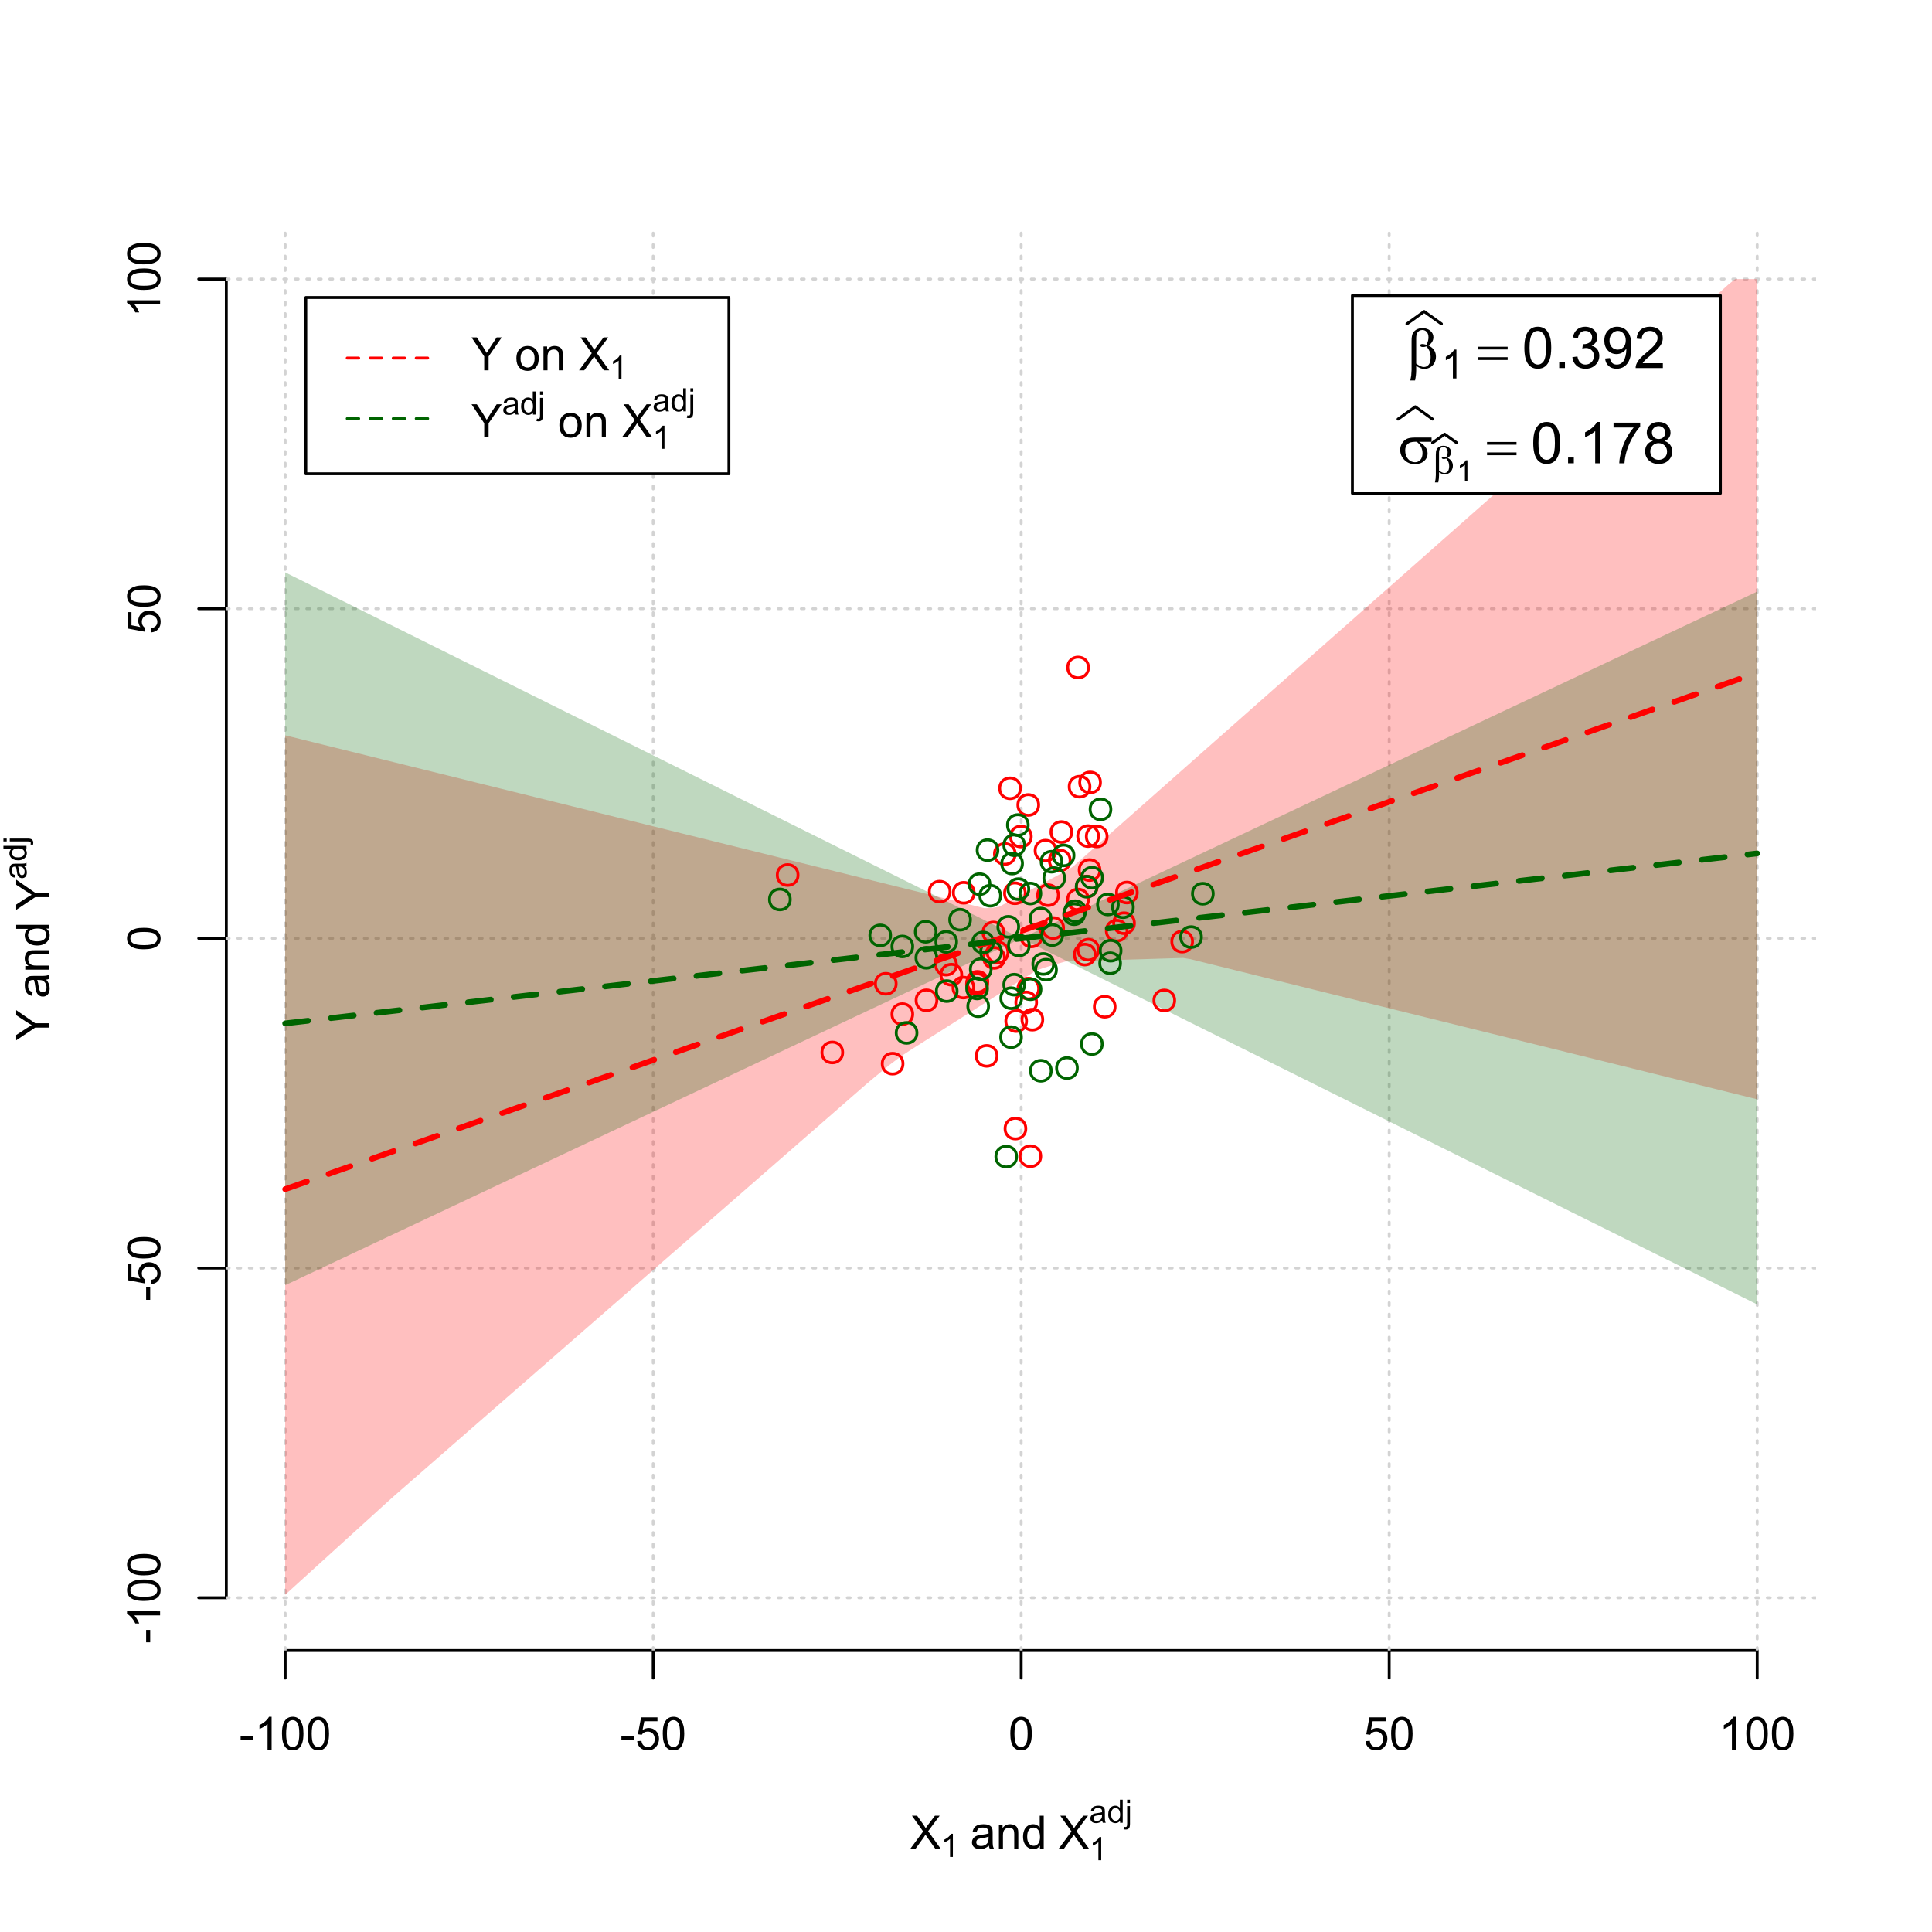 <?xml version="1.0" encoding="UTF-8"?>
<svg xmlns="http://www.w3.org/2000/svg" xmlns:xlink="http://www.w3.org/1999/xlink" width="504pt" height="504pt" viewBox="0 0 504 504" version="1.1">
<defs>
<g>
<symbol overflow="visible" id="glyph0-0">
<path style="stroke:none;" d="M 1.5 0 L 1.5 -7.5 L 7.5 -7.5 L 7.5 0 Z M 1.688 -0.188 L 7.312 -0.188 L 7.312 -7.312 L 1.688 -7.312 Z M 1.688 -0.188 "/>
</symbol>
<symbol overflow="visible" id="glyph0-1">
<path style="stroke:none;" d="M 0.055 0 L 3.375 -4.477 L 0.445 -8.59 L 1.797 -8.59 L 3.359 -6.387 C 3.68 -5.93 3.91 -5.578 4.047 -5.332 C 4.238 -5.645 4.465 -5.969 4.727 -6.312 L 6.457 -8.59 L 7.695 -8.59 L 4.676 -4.539 L 7.93 0 L 6.523 0 L 4.359 -3.062 C 4.238 -3.238 4.113 -3.43 3.984 -3.641 C 3.789 -3.324 3.652 -3.109 3.574 -2.992 L 1.418 0 Z M 0.055 0 "/>
</symbol>
<symbol overflow="visible" id="glyph0-2">
<path style="stroke:none;" d="M 4.852 -0.766 C 4.461 -0.434 4.082 -0.199 3.723 -0.062 C 3.355 0.074 2.969 0.141 2.562 0.141 C 1.875 0.141 1.352 -0.023 0.984 -0.359 C 0.617 -0.688 0.434 -1.117 0.434 -1.641 C 0.434 -1.945 0.5 -2.223 0.641 -2.473 C 0.777 -2.723 0.961 -2.926 1.188 -3.082 C 1.41 -3.234 1.664 -3.348 1.945 -3.43 C 2.152 -3.477 2.465 -3.531 2.883 -3.586 C 3.734 -3.688 4.359 -3.809 4.766 -3.949 C 4.766 -4.09 4.77 -4.18 4.77 -4.227 C 4.77 -4.648 4.668 -4.953 4.469 -5.133 C 4.199 -5.371 3.801 -5.488 3.27 -5.492 C 2.77 -5.488 2.402 -5.402 2.168 -5.23 C 1.934 -5.055 1.758 -4.746 1.648 -4.305 L 0.617 -4.445 C 0.707 -4.887 0.863 -5.242 1.078 -5.516 C 1.289 -5.781 1.598 -5.992 2.008 -6.141 C 2.41 -6.289 2.883 -6.363 3.422 -6.363 C 3.953 -6.363 4.383 -6.301 4.715 -6.176 C 5.047 -6.051 5.293 -5.891 5.449 -5.703 C 5.605 -5.512 5.715 -5.273 5.777 -4.984 C 5.809 -4.805 5.824 -4.48 5.828 -4.016 L 5.828 -2.609 C 5.824 -1.625 5.848 -1.004 5.895 -0.746 C 5.941 -0.484 6.031 -0.238 6.164 0 L 5.062 0 C 4.953 -0.219 4.883 -0.473 4.852 -0.766 Z M 4.766 -3.125 C 4.375 -2.965 3.801 -2.832 3.039 -2.727 C 2.605 -2.66 2.301 -2.59 2.121 -2.516 C 1.941 -2.434 1.801 -2.32 1.703 -2.172 C 1.605 -2.02 1.559 -1.852 1.559 -1.672 C 1.559 -1.387 1.664 -1.152 1.875 -0.969 C 2.086 -0.777 2.398 -0.684 2.812 -0.688 C 3.219 -0.684 3.578 -0.773 3.895 -0.953 C 4.211 -1.129 4.445 -1.371 4.594 -1.68 C 4.707 -1.918 4.762 -2.27 4.766 -2.734 Z M 4.766 -3.125 "/>
</symbol>
<symbol overflow="visible" id="glyph0-3">
<path style="stroke:none;" d="M 0.789 0 L 0.789 -6.223 L 1.742 -6.223 L 1.742 -5.336 C 2.195 -6.02 2.855 -6.363 3.719 -6.363 C 4.09 -6.363 4.434 -6.293 4.754 -6.16 C 5.066 -6.023 5.305 -5.848 5.461 -5.633 C 5.617 -5.41 5.727 -5.152 5.789 -4.852 C 5.828 -4.656 5.848 -4.312 5.848 -3.828 L 5.848 0 L 4.793 0 L 4.793 -3.785 C 4.793 -4.215 4.75 -4.535 4.668 -4.75 C 4.586 -4.961 4.441 -5.129 4.234 -5.258 C 4.023 -5.383 3.777 -5.449 3.5 -5.449 C 3.047 -5.449 2.66 -5.305 2.332 -5.02 C 2.004 -4.734 1.84 -4.195 1.844 -3.398 L 1.844 0 Z M 0.789 0 "/>
</symbol>
<symbol overflow="visible" id="glyph0-4">
<path style="stroke:none;" d="M 4.828 0 L 4.828 -0.785 C 4.43 -0.168 3.848 0.141 3.086 0.141 C 2.59 0.141 2.133 0.004 1.719 -0.27 C 1.297 -0.543 0.977 -0.922 0.75 -1.414 C 0.523 -1.898 0.41 -2.465 0.41 -3.105 C 0.41 -3.727 0.512 -4.289 0.719 -4.797 C 0.926 -5.301 1.238 -5.688 1.652 -5.957 C 2.066 -6.227 2.527 -6.363 3.039 -6.363 C 3.41 -6.363 3.746 -6.281 4.043 -6.125 C 4.336 -5.965 4.574 -5.762 4.758 -5.508 L 4.758 -8.59 L 5.805 -8.59 L 5.805 0 Z M 1.492 -3.105 C 1.488 -2.309 1.656 -1.711 1.996 -1.316 C 2.328 -0.922 2.727 -0.727 3.188 -0.727 C 3.648 -0.727 4.039 -0.914 4.359 -1.293 C 4.68 -1.668 4.84 -2.242 4.844 -3.016 C 4.84 -3.867 4.676 -4.492 4.352 -4.895 C 4.02 -5.289 3.617 -5.488 3.141 -5.492 C 2.672 -5.488 2.277 -5.297 1.965 -4.918 C 1.645 -4.531 1.488 -3.93 1.492 -3.105 Z M 1.492 -3.105 "/>
</symbol>
<symbol overflow="visible" id="glyph0-5">
<path style="stroke:none;" d="M 0.383 -2.578 L 0.383 -3.641 L 3.621 -3.641 L 3.621 -2.578 Z M 0.383 -2.578 "/>
</symbol>
<symbol overflow="visible" id="glyph0-6">
<path style="stroke:none;" d="M 4.469 0 L 3.414 0 L 3.414 -6.719 C 3.16 -6.477 2.828 -6.234 2.414 -5.996 C 2 -5.75 1.629 -5.57 1.305 -5.449 L 1.305 -6.469 C 1.895 -6.742 2.41 -7.078 2.852 -7.477 C 3.293 -7.871 3.605 -8.254 3.789 -8.625 L 4.469 -8.625 Z M 4.469 0 "/>
</symbol>
<symbol overflow="visible" id="glyph0-7">
<path style="stroke:none;" d="M 0.5 -4.234 C 0.496 -5.246 0.602 -6.062 0.812 -6.688 C 1.02 -7.305 1.328 -7.785 1.742 -8.121 C 2.148 -8.457 2.668 -8.625 3.297 -8.625 C 3.758 -8.625 4.164 -8.531 4.512 -8.348 C 4.855 -8.16 5.141 -7.891 5.371 -7.543 C 5.594 -7.191 5.773 -6.766 5.906 -6.266 C 6.035 -5.762 6.098 -5.086 6.102 -4.234 C 6.098 -3.227 5.996 -2.414 5.789 -1.797 C 5.578 -1.176 5.266 -0.695 4.859 -0.359 C 4.445 -0.02 3.926 0.145 3.297 0.148 C 2.465 0.145 1.816 -0.148 1.348 -0.742 C 0.781 -1.457 0.496 -2.621 0.5 -4.234 Z M 1.582 -4.234 C 1.582 -2.824 1.746 -1.887 2.074 -1.418 C 2.402 -0.949 2.809 -0.715 3.297 -0.719 C 3.777 -0.715 4.184 -0.949 4.52 -1.422 C 4.848 -1.887 5.016 -2.824 5.016 -4.234 C 5.016 -5.648 4.848 -6.59 4.52 -7.055 C 4.184 -7.516 3.773 -7.746 3.289 -7.75 C 2.801 -7.746 2.414 -7.543 2.125 -7.137 C 1.762 -6.613 1.582 -5.645 1.582 -4.234 Z M 1.582 -4.234 "/>
</symbol>
<symbol overflow="visible" id="glyph0-8">
<path style="stroke:none;" d="M 0.5 -2.25 L 1.605 -2.344 C 1.684 -1.805 1.871 -1.398 2.176 -1.125 C 2.473 -0.852 2.836 -0.715 3.258 -0.719 C 3.766 -0.715 4.195 -0.906 4.547 -1.293 C 4.898 -1.672 5.074 -2.18 5.074 -2.82 C 5.074 -3.414 4.902 -3.891 4.566 -4.242 C 4.227 -4.59 3.785 -4.762 3.242 -4.766 C 2.898 -4.762 2.594 -4.684 2.32 -4.531 C 2.047 -4.375 1.832 -4.176 1.676 -3.93 L 0.688 -4.062 L 1.516 -8.473 L 5.789 -8.473 L 5.789 -7.465 L 2.359 -7.465 L 1.898 -5.156 C 2.414 -5.516 2.953 -5.695 3.523 -5.695 C 4.27 -5.695 4.902 -5.434 5.422 -4.914 C 5.934 -4.395 6.191 -3.727 6.195 -2.914 C 6.191 -2.133 5.965 -1.461 5.516 -0.898 C 4.961 -0.199 4.211 0.145 3.258 0.148 C 2.477 0.145 1.836 -0.07 1.344 -0.508 C 0.844 -0.941 0.562 -1.523 0.5 -2.25 Z M 0.5 -2.25 "/>
</symbol>
<symbol overflow="visible" id="glyph0-9">
<path style="stroke:none;" d="M 3.344 0 L 3.344 -3.641 L 0.035 -8.59 L 1.418 -8.59 L 3.109 -6 C 3.418 -5.516 3.711 -5.031 3.984 -4.547 C 4.242 -4.992 4.555 -5.496 4.922 -6.062 L 6.586 -8.59 L 7.91 -8.59 L 4.484 -3.641 L 4.484 0 Z M 3.344 0 "/>
</symbol>
<symbol overflow="visible" id="glyph0-10">
<path style="stroke:none;" d=""/>
</symbol>
<symbol overflow="visible" id="glyph0-11">
<path style="stroke:none;" d="M 0.398 -3.109 C 0.398 -4.262 0.719 -5.117 1.359 -5.672 C 1.895 -6.133 2.547 -6.363 3.316 -6.363 C 4.172 -6.363 4.871 -6.082 5.414 -5.52 C 5.953 -4.957 6.223 -4.184 6.227 -3.199 C 6.223 -2.398 6.102 -1.766 5.867 -1.309 C 5.625 -0.848 5.277 -0.492 4.82 -0.238 C 4.359 0.016 3.859 0.141 3.316 0.141 C 2.441 0.141 1.734 -0.137 1.203 -0.695 C 0.664 -1.254 0.398 -2.059 0.398 -3.109 Z M 1.484 -3.109 C 1.48 -2.309 1.656 -1.711 2.004 -1.32 C 2.348 -0.922 2.785 -0.727 3.316 -0.727 C 3.84 -0.727 4.273 -0.926 4.621 -1.324 C 4.969 -1.723 5.145 -2.328 5.145 -3.148 C 5.145 -3.914 4.969 -4.496 4.617 -4.895 C 4.266 -5.289 3.832 -5.488 3.316 -5.492 C 2.785 -5.488 2.348 -5.293 2.004 -4.898 C 1.656 -4.5 1.48 -3.902 1.484 -3.109 Z M 1.484 -3.109 "/>
</symbol>
<symbol overflow="visible" id="glyph1-0">
<path style="stroke:none;" d="M 1.051 0 L 1.051 -5.25 L 5.25 -5.25 L 5.25 0 Z M 1.18 -0.133 L 5.117 -0.133 L 5.117 -5.117 L 1.18 -5.117 Z M 1.18 -0.133 "/>
</symbol>
<symbol overflow="visible" id="glyph1-1">
<path style="stroke:none;" d="M 3.129 0 L 2.391 0 L 2.391 -4.703 C 2.211 -4.531 1.977 -4.363 1.691 -4.195 C 1.398 -4.023 1.141 -3.895 0.914 -3.812 L 0.914 -4.527 C 1.328 -4.719 1.688 -4.953 1.996 -5.234 C 2.305 -5.508 2.523 -5.777 2.652 -6.039 L 3.129 -6.039 Z M 3.129 0 "/>
</symbol>
<symbol overflow="visible" id="glyph1-2">
<path style="stroke:none;" d="M 3.395 -0.539 C 3.117 -0.305 2.855 -0.137 2.605 -0.043 C 2.352 0.051 2.082 0.094 1.793 0.098 C 1.312 0.094 0.941 -0.02 0.688 -0.25 C 0.43 -0.48 0.305 -0.781 0.305 -1.148 C 0.305 -1.359 0.352 -1.551 0.449 -1.73 C 0.543 -1.902 0.668 -2.047 0.828 -2.156 C 0.984 -2.262 1.164 -2.34 1.363 -2.398 C 1.504 -2.434 1.723 -2.473 2.02 -2.512 C 2.609 -2.578 3.047 -2.664 3.336 -2.766 C 3.336 -2.867 3.34 -2.93 3.34 -2.957 C 3.34 -3.258 3.27 -3.469 3.129 -3.594 C 2.941 -3.758 2.66 -3.844 2.289 -3.844 C 1.941 -3.844 1.684 -3.781 1.52 -3.66 C 1.348 -3.535 1.227 -3.32 1.152 -3.016 L 0.43 -3.113 C 0.492 -3.418 0.602 -3.668 0.754 -3.863 C 0.902 -4.051 1.121 -4.199 1.406 -4.301 C 1.688 -4.402 2.016 -4.453 2.395 -4.453 C 2.766 -4.453 3.066 -4.406 3.301 -4.32 C 3.527 -4.23 3.699 -4.121 3.812 -3.992 C 3.918 -3.855 3.996 -3.691 4.043 -3.492 C 4.066 -3.363 4.078 -3.133 4.082 -2.809 L 4.082 -1.824 C 4.078 -1.137 4.094 -0.703 4.129 -0.523 C 4.156 -0.336 4.219 -0.164 4.316 0 L 3.543 0 C 3.465 -0.152 3.414 -0.332 3.395 -0.539 Z M 3.336 -2.188 C 3.062 -2.074 2.66 -1.98 2.129 -1.906 C 1.82 -1.859 1.605 -1.812 1.484 -1.758 C 1.355 -1.703 1.258 -1.621 1.191 -1.52 C 1.121 -1.41 1.09 -1.293 1.09 -1.168 C 1.09 -0.969 1.164 -0.805 1.312 -0.676 C 1.461 -0.543 1.68 -0.48 1.969 -0.48 C 2.25 -0.48 2.5 -0.539 2.727 -0.664 C 2.945 -0.785 3.109 -0.957 3.215 -1.176 C 3.293 -1.34 3.332 -1.586 3.336 -1.914 Z M 3.336 -2.188 "/>
</symbol>
<symbol overflow="visible" id="glyph1-3">
<path style="stroke:none;" d="M 3.379 0 L 3.379 -0.551 C 3.102 -0.121 2.695 0.094 2.16 0.098 C 1.812 0.094 1.492 0 1.203 -0.188 C 0.906 -0.379 0.68 -0.645 0.523 -0.988 C 0.359 -1.328 0.281 -1.723 0.285 -2.172 C 0.281 -2.605 0.355 -3 0.504 -3.355 C 0.648 -3.707 0.863 -3.977 1.156 -4.168 C 1.441 -4.355 1.766 -4.453 2.129 -4.453 C 2.387 -4.453 2.621 -4.395 2.828 -4.285 C 3.031 -4.172 3.199 -4.031 3.332 -3.855 L 3.332 -6.012 L 4.066 -6.012 L 4.066 0 Z M 1.047 -2.172 C 1.043 -1.613 1.16 -1.195 1.398 -0.922 C 1.629 -0.641 1.906 -0.504 2.23 -0.508 C 2.551 -0.504 2.824 -0.637 3.051 -0.902 C 3.273 -1.168 3.387 -1.57 3.391 -2.113 C 3.387 -2.707 3.273 -3.145 3.047 -3.426 C 2.816 -3.703 2.531 -3.844 2.199 -3.844 C 1.867 -3.844 1.594 -3.707 1.375 -3.441 C 1.152 -3.168 1.043 -2.746 1.047 -2.172 Z M 1.047 -2.172 "/>
</symbol>
<symbol overflow="visible" id="glyph1-4">
<path style="stroke:none;" d="M 0.551 -5.156 L 0.551 -6.012 L 1.289 -6.012 L 1.289 -5.156 Z M -0.387 1.691 L -0.246 1.062 C -0.098 1.098 0.016 1.117 0.102 1.121 C 0.25 1.117 0.363 1.066 0.438 0.969 C 0.512 0.867 0.551 0.621 0.551 0.223 L 0.551 -4.355 L 1.289 -4.355 L 1.289 0.238 C 1.289 0.773 1.219 1.148 1.078 1.359 C 0.898 1.633 0.602 1.77 0.191 1.77 C -0.008 1.77 -0.199 1.742 -0.387 1.691 Z M -0.387 1.691 "/>
</symbol>
<symbol overflow="visible" id="glyph2-0">
<path style="stroke:none;" d="M 0.602 0 L 0.602 -7.5 L 6.602 -7.5 L 6.602 0 Z M 0.789 -0.188 L 6.414 -0.188 L 6.414 -7.312 L 0.789 -7.312 Z M 0.789 -0.188 "/>
</symbol>
<symbol overflow="visible" id="glyph2-1">
<path style="stroke:none;" d=""/>
</symbol>
<symbol overflow="visible" id="glyph3-0">
<path style="stroke:none;" d="M 0 -1.5 L -7.5 -1.5 L -7.5 -7.5 L 0 -7.5 Z M -0.188 -1.688 L -0.188 -7.312 L -7.312 -7.312 L -7.312 -1.688 Z M -0.188 -1.688 "/>
</symbol>
<symbol overflow="visible" id="glyph3-1">
<path style="stroke:none;" d="M 0 -3.344 L -3.641 -3.348 L -8.59 -0.035 L -8.59 -1.418 L -6 -3.113 C -5.516 -3.422 -5.031 -3.715 -4.547 -3.984 C -4.992 -4.242 -5.496 -4.555 -6.062 -4.922 L -8.59 -6.586 L -8.59 -7.91 L -3.637 -4.484 L 0 -4.484 Z M 0 -3.344 "/>
</symbol>
<symbol overflow="visible" id="glyph3-2">
<path style="stroke:none;" d="M -0.766 -4.852 C -0.434 -4.461 -0.199 -4.082 -0.062 -3.723 C 0.074 -3.355 0.141 -2.969 0.141 -2.562 C 0.141 -1.875 -0.023 -1.352 -0.359 -0.984 C -0.688 -0.617 -1.117 -0.434 -1.641 -0.434 C -1.945 -0.434 -2.223 -0.5 -2.473 -0.641 C -2.723 -0.777 -2.926 -0.961 -3.082 -1.188 C -3.234 -1.41 -3.348 -1.664 -3.43 -1.945 C -3.477 -2.152 -3.531 -2.465 -3.586 -2.883 C -3.688 -3.734 -3.809 -4.359 -3.949 -4.766 C -4.09 -4.766 -4.18 -4.77 -4.227 -4.77 C -4.648 -4.77 -4.953 -4.668 -5.133 -4.469 C -5.371 -4.199 -5.488 -3.801 -5.492 -3.27 C -5.488 -2.773 -5.402 -2.406 -5.23 -2.172 C -5.055 -1.934 -4.746 -1.758 -4.305 -1.648 L -4.445 -0.617 C -4.887 -0.707 -5.242 -0.863 -5.516 -1.078 C -5.781 -1.293 -5.992 -1.602 -6.141 -2.012 C -6.289 -2.414 -6.363 -2.887 -6.363 -3.422 C -6.363 -3.953 -6.301 -4.383 -6.176 -4.715 C -6.051 -5.047 -5.891 -5.293 -5.703 -5.449 C -5.512 -5.605 -5.273 -5.715 -4.984 -5.777 C -4.805 -5.809 -4.48 -5.824 -4.016 -5.828 L -2.605 -5.828 C -1.625 -5.824 -1.004 -5.848 -0.746 -5.895 C -0.48 -5.941 -0.234 -6.031 0 -6.164 L 0 -5.062 C -0.219 -4.953 -0.473 -4.883 -0.766 -4.852 Z M -3.121 -4.766 C -2.961 -4.375 -2.828 -3.801 -2.727 -3.039 C -2.66 -2.605 -2.59 -2.301 -2.516 -2.121 C -2.434 -1.941 -2.32 -1.801 -2.172 -1.703 C -2.02 -1.605 -1.852 -1.559 -1.672 -1.559 C -1.387 -1.559 -1.152 -1.664 -0.965 -1.875 C -0.773 -2.086 -0.68 -2.398 -0.684 -2.812 C -0.68 -3.219 -0.77 -3.578 -0.949 -3.895 C -1.129 -4.211 -1.371 -4.445 -1.68 -4.594 C -1.918 -4.707 -2.27 -4.762 -2.734 -4.766 Z M -3.121 -4.766 "/>
</symbol>
<symbol overflow="visible" id="glyph3-3">
<path style="stroke:none;" d="M 0 -0.789 L -6.223 -0.793 L -6.223 -1.742 L -5.336 -1.742 C -6.02 -2.195 -6.363 -2.855 -6.363 -3.723 C -6.363 -4.09 -6.293 -4.434 -6.16 -4.754 C -6.023 -5.066 -5.848 -5.305 -5.633 -5.461 C -5.41 -5.617 -5.152 -5.727 -4.852 -5.789 C -4.656 -5.828 -4.312 -5.848 -3.824 -5.848 L 0 -5.848 L 0 -4.793 L -3.785 -4.793 C -4.215 -4.793 -4.535 -4.75 -4.75 -4.668 C -4.961 -4.586 -5.129 -4.441 -5.258 -4.234 C -5.383 -4.023 -5.449 -3.777 -5.449 -3.5 C -5.449 -3.047 -5.305 -2.66 -5.02 -2.336 C -4.734 -2.008 -4.195 -1.844 -3.398 -1.848 L 0 -1.844 Z M 0 -0.789 "/>
</symbol>
<symbol overflow="visible" id="glyph3-4">
<path style="stroke:none;" d="M 0 -4.828 L -0.785 -4.828 C -0.168 -4.43 0.141 -3.848 0.141 -3.086 C 0.141 -2.59 0.004 -2.133 -0.27 -1.719 C -0.543 -1.297 -0.922 -0.977 -1.414 -0.75 C -1.898 -0.523 -2.465 -0.41 -3.105 -0.41 C -3.727 -0.41 -4.289 -0.512 -4.797 -0.719 C -5.301 -0.926 -5.688 -1.238 -5.957 -1.652 C -6.227 -2.066 -6.363 -2.527 -6.363 -3.043 C -6.363 -3.414 -6.281 -3.75 -6.125 -4.043 C -5.965 -4.336 -5.762 -4.574 -5.508 -4.758 L -8.59 -4.758 L -8.59 -5.809 L 0 -5.805 Z M -3.105 -1.496 C -2.309 -1.492 -1.711 -1.66 -1.316 -1.996 C -0.922 -2.328 -0.727 -2.727 -0.727 -3.188 C -0.727 -3.648 -0.914 -4.039 -1.289 -4.359 C -1.664 -4.68 -2.238 -4.84 -3.016 -4.844 C -3.867 -4.84 -4.492 -4.676 -4.895 -4.352 C -5.289 -4.023 -5.488 -3.621 -5.492 -3.141 C -5.488 -2.672 -5.297 -2.277 -4.918 -1.965 C -4.531 -1.648 -3.93 -1.492 -3.105 -1.496 Z M -3.105 -1.496 "/>
</symbol>
<symbol overflow="visible" id="glyph3-5">
<path style="stroke:none;" d="M -2.578 -0.383 L -3.641 -0.383 L -3.641 -3.621 L -2.578 -3.621 Z M -2.578 -0.383 "/>
</symbol>
<symbol overflow="visible" id="glyph3-6">
<path style="stroke:none;" d="M 0 -4.469 L 0 -3.414 L -6.719 -3.418 C -6.477 -3.16 -6.234 -2.828 -5.996 -2.418 C -5.75 -2.004 -5.57 -1.633 -5.449 -1.309 L -6.469 -1.309 C -6.742 -1.895 -7.078 -2.41 -7.477 -2.852 C -7.871 -3.293 -8.254 -3.605 -8.625 -3.793 L -8.625 -4.473 Z M 0 -4.469 "/>
</symbol>
<symbol overflow="visible" id="glyph3-7">
<path style="stroke:none;" d="M -4.234 -0.5 C -5.246 -0.496 -6.062 -0.602 -6.688 -0.812 C -7.305 -1.02 -7.785 -1.328 -8.121 -1.742 C -8.457 -2.152 -8.625 -2.672 -8.625 -3.301 C -8.625 -3.758 -8.531 -4.164 -8.348 -4.512 C -8.16 -4.859 -7.891 -5.145 -7.543 -5.371 C -7.191 -5.594 -6.766 -5.773 -6.266 -5.906 C -5.762 -6.035 -5.086 -6.098 -4.234 -6.102 C -3.223 -6.098 -2.41 -5.996 -1.793 -5.789 C -1.176 -5.578 -0.695 -5.266 -0.359 -4.859 C -0.02 -4.445 0.145 -3.926 0.148 -3.297 C 0.145 -2.465 -0.148 -1.816 -0.742 -1.348 C -1.457 -0.781 -2.621 -0.496 -4.234 -0.5 Z M -4.234 -1.582 C -2.824 -1.582 -1.887 -1.746 -1.418 -2.074 C -0.949 -2.402 -0.715 -2.809 -0.719 -3.297 C -0.715 -3.777 -0.949 -4.184 -1.422 -4.52 C -1.887 -4.848 -2.824 -5.016 -4.234 -5.016 C -5.648 -5.016 -6.59 -4.848 -7.055 -4.52 C -7.516 -4.188 -7.746 -3.777 -7.75 -3.289 C -7.746 -2.801 -7.543 -2.414 -7.137 -2.129 C -6.613 -1.762 -5.645 -1.582 -4.234 -1.582 Z M -4.234 -1.582 "/>
</symbol>
<symbol overflow="visible" id="glyph3-8">
<path style="stroke:none;" d="M -2.25 -0.5 L -2.344 -1.605 C -1.805 -1.684 -1.398 -1.871 -1.125 -2.176 C -0.852 -2.473 -0.715 -2.836 -0.719 -3.258 C -0.715 -3.766 -0.906 -4.195 -1.293 -4.547 C -1.672 -4.898 -2.18 -5.074 -2.816 -5.074 C -3.414 -5.074 -3.891 -4.902 -4.242 -4.566 C -4.59 -4.227 -4.762 -3.785 -4.766 -3.242 C -4.762 -2.898 -4.684 -2.594 -4.531 -2.32 C -4.375 -2.047 -4.176 -1.832 -3.93 -1.676 L -4.062 -0.688 L -8.473 -1.52 L -8.473 -5.789 L -7.465 -5.789 L -7.465 -2.363 L -5.156 -1.898 C -5.516 -2.414 -5.695 -2.953 -5.695 -3.523 C -5.695 -4.27 -5.434 -4.902 -4.914 -5.422 C -4.395 -5.934 -3.727 -6.191 -2.91 -6.195 C -2.133 -6.191 -1.461 -5.965 -0.895 -5.516 C -0.199 -4.961 0.145 -4.211 0.148 -3.258 C 0.145 -2.477 -0.07 -1.836 -0.508 -1.344 C -0.941 -0.848 -1.523 -0.566 -2.25 -0.5 Z M -2.25 -0.5 "/>
</symbol>
<symbol overflow="visible" id="glyph4-0">
<path style="stroke:none;" d="M 0 -0.602 L -7.5 -0.605 L -7.5 -6.605 L 0 -6.602 Z M -0.188 -0.789 L -0.188 -6.414 L -7.312 -6.418 L -7.312 -0.793 Z M -0.188 -0.789 "/>
</symbol>
<symbol overflow="visible" id="glyph4-1">
<path style="stroke:none;" d=""/>
</symbol>
<symbol overflow="visible" id="glyph5-0">
<path style="stroke:none;" d="M 0 -1.051 L -5.25 -1.051 L -5.25 -5.25 L 0 -5.25 Z M -0.133 -1.18 L -0.133 -5.117 L -5.117 -5.117 L -5.117 -1.18 Z M -0.133 -1.18 "/>
</symbol>
<symbol overflow="visible" id="glyph5-1">
<path style="stroke:none;" d="M -0.539 -3.395 C -0.305 -3.117 -0.137 -2.855 -0.043 -2.605 C 0.051 -2.352 0.094 -2.082 0.098 -1.793 C 0.094 -1.312 -0.02 -0.941 -0.25 -0.688 C -0.48 -0.43 -0.781 -0.305 -1.148 -0.305 C -1.359 -0.305 -1.551 -0.352 -1.73 -0.449 C -1.902 -0.543 -2.047 -0.668 -2.156 -0.828 C -2.262 -0.984 -2.34 -1.164 -2.398 -1.363 C -2.434 -1.504 -2.473 -1.723 -2.512 -2.02 C -2.578 -2.609 -2.664 -3.047 -2.766 -3.336 C -2.867 -3.336 -2.93 -3.34 -2.957 -3.34 C -3.258 -3.34 -3.469 -3.27 -3.594 -3.129 C -3.758 -2.941 -3.844 -2.66 -3.844 -2.289 C -3.844 -1.941 -3.781 -1.684 -3.66 -1.52 C -3.535 -1.352 -3.32 -1.23 -3.016 -1.152 L -3.113 -0.43 C -3.418 -0.492 -3.668 -0.602 -3.863 -0.754 C -4.051 -0.902 -4.199 -1.121 -4.301 -1.406 C -4.402 -1.688 -4.453 -2.016 -4.453 -2.395 C -4.453 -2.766 -4.406 -3.066 -4.32 -3.301 C -4.23 -3.527 -4.121 -3.699 -3.992 -3.812 C -3.855 -3.918 -3.691 -3.996 -3.492 -4.043 C -3.363 -4.066 -3.133 -4.078 -2.809 -4.082 L -1.824 -4.082 C -1.137 -4.078 -0.703 -4.094 -0.523 -4.129 C -0.336 -4.156 -0.164 -4.219 0 -4.316 L 0 -3.543 C -0.152 -3.465 -0.332 -3.414 -0.539 -3.395 Z M -2.188 -3.336 C -2.074 -3.062 -1.98 -2.66 -1.906 -2.129 C -1.859 -1.82 -1.812 -1.605 -1.758 -1.484 C -1.703 -1.355 -1.621 -1.258 -1.52 -1.191 C -1.41 -1.121 -1.293 -1.09 -1.168 -1.09 C -0.969 -1.09 -0.805 -1.164 -0.676 -1.312 C -0.543 -1.461 -0.48 -1.68 -0.48 -1.969 C -0.48 -2.25 -0.539 -2.5 -0.664 -2.727 C -0.785 -2.945 -0.957 -3.109 -1.176 -3.215 C -1.34 -3.293 -1.586 -3.332 -1.914 -3.336 Z M -2.188 -3.336 "/>
</symbol>
<symbol overflow="visible" id="glyph5-2">
<path style="stroke:none;" d="M 0 -3.379 L -0.551 -3.379 C -0.121 -3.102 0.094 -2.695 0.098 -2.16 C 0.094 -1.812 0 -1.492 -0.188 -1.203 C -0.379 -0.906 -0.645 -0.684 -0.988 -0.527 C -1.328 -0.367 -1.723 -0.285 -2.172 -0.289 C -2.605 -0.285 -3 -0.359 -3.355 -0.504 C -3.707 -0.648 -3.977 -0.863 -4.168 -1.156 C -4.355 -1.441 -4.453 -1.766 -4.453 -2.129 C -4.453 -2.387 -4.395 -2.621 -4.285 -2.828 C -4.172 -3.031 -4.031 -3.199 -3.855 -3.332 L -6.012 -3.332 L -6.012 -4.066 L 0 -4.066 Z M -2.172 -1.047 C -1.613 -1.043 -1.195 -1.16 -0.922 -1.398 C -0.641 -1.629 -0.504 -1.906 -0.508 -2.23 C -0.504 -2.551 -0.637 -2.824 -0.902 -3.051 C -1.168 -3.273 -1.57 -3.387 -2.113 -3.391 C -2.707 -3.387 -3.145 -3.273 -3.426 -3.047 C -3.703 -2.816 -3.844 -2.531 -3.844 -2.199 C -3.844 -1.867 -3.707 -1.594 -3.441 -1.375 C -3.168 -1.152 -2.746 -1.043 -2.172 -1.047 Z M -2.172 -1.047 "/>
</symbol>
<symbol overflow="visible" id="glyph5-3">
<path style="stroke:none;" d="M -5.156 -0.551 L -6.012 -0.551 L -6.012 -1.289 L -5.156 -1.289 Z M 1.691 0.387 L 1.062 0.246 C 1.098 0.098 1.117 -0.016 1.121 -0.102 C 1.117 -0.25 1.066 -0.363 0.969 -0.438 C 0.867 -0.512 0.621 -0.551 0.223 -0.551 L -4.355 -0.551 L -4.355 -1.289 L 0.238 -1.289 C 0.773 -1.289 1.148 -1.219 1.359 -1.078 C 1.633 -0.898 1.77 -0.602 1.77 -0.191 C 1.77 0.008 1.742 0.199 1.691 0.387 Z M 1.691 0.387 "/>
</symbol>
<symbol overflow="visible" id="glyph6-0">
<path style="stroke:none;" d="M 0.754 0 L 0.754 -9.375 L 8.254 -9.375 L 8.254 0 Z M 0.988 -0.234 L 8.02 -0.234 L 8.02 -9.141 L 0.988 -9.141 Z M 0.988 -0.234 "/>
</symbol>
<symbol overflow="visible" id="glyph6-1">
<path style="stroke:none;" d="M 2.418 -0.57 L 2.418 0.668 C 2.414 1.457 2.316 2.312 2.125 3.238 L 0.887 3.238 C 1.016 2.629 1.094 2.215 1.121 2 C 1.18 1.312 1.211 0.812 1.215 0.5 L 1.215 -6.988 C 1.211 -7.859 1.297 -8.508 1.473 -8.93 C 1.645 -9.352 1.957 -9.703 2.41 -9.988 C 2.859 -10.27 3.402 -10.41 4.035 -10.414 C 4.906 -10.41 5.605 -10.176 6.129 -9.711 C 6.652 -9.238 6.914 -8.684 6.914 -8.043 C 6.914 -7.625 6.805 -7.23 6.594 -6.855 C 6.379 -6.48 6.051 -6.156 5.609 -5.891 C 6.914 -5.262 7.57 -4.289 7.574 -2.973 C 7.57 -2.383 7.434 -1.836 7.164 -1.332 C 6.887 -0.82 6.512 -0.434 6.035 -0.172 C 5.555 0.094 5.059 0.223 4.555 0.227 C 4.227 0.223 3.906 0.168 3.586 0.059 C 3.266 -0.051 2.875 -0.258 2.418 -0.57 Z M 2.418 -1.148 C 2.891 -0.816 3.305 -0.578 3.656 -0.434 C 3.918 -0.324 4.18 -0.27 4.445 -0.27 C 4.938 -0.27 5.352 -0.473 5.688 -0.879 C 6.02 -1.285 6.188 -1.93 6.188 -2.82 C 6.188 -3.375 6.105 -3.863 5.949 -4.281 C 5.785 -4.695 5.508 -5.152 5.113 -5.656 C 4.773 -5.539 4.484 -5.484 4.242 -5.484 C 3.945 -5.484 3.738 -5.527 3.621 -5.617 C 3.5 -5.703 3.438 -5.797 3.441 -5.902 C 3.438 -5.992 3.484 -6.078 3.578 -6.152 C 3.668 -6.223 3.816 -6.258 4.027 -6.262 C 4.262 -6.258 4.625 -6.195 5.113 -6.07 C 5.453 -6.75 5.625 -7.391 5.625 -8 C 5.625 -8.609 5.473 -9.086 5.172 -9.426 C 4.867 -9.758 4.492 -9.926 4.043 -9.93 C 3.477 -9.926 3.035 -9.688 2.727 -9.215 C 2.516 -8.895 2.414 -8.383 2.418 -7.684 Z M 2.418 -1.148 "/>
</symbol>
<symbol overflow="visible" id="glyph6-2">
<path style="stroke:none;" d="M 0.27 -5.559 L 7.961 -5.559 L 7.961 -4.848 L 0.27 -4.848 Z M 0.27 -2.828 L 7.961 -2.828 L 7.961 -2.102 L 0.27 -2.102 Z M 0.27 -2.828 "/>
</symbol>
<symbol overflow="visible" id="glyph6-3">
<path style="stroke:none;" d="M 8.746 -5.602 L 5.465 -5.602 C 6.199 -5.191 6.758 -4.734 7.141 -4.238 C 7.52 -3.738 7.711 -3.164 7.711 -2.512 C 7.711 -1.758 7.406 -1.113 6.801 -0.578 C 6.195 -0.043 5.387 0.223 4.371 0.227 C 3.301 0.223 2.398 -0.137 1.668 -0.863 C 0.934 -1.59 0.566 -2.469 0.57 -3.5 C 0.566 -4.117 0.723 -4.68 1.031 -5.184 C 1.336 -5.688 1.723 -6.066 2.199 -6.324 C 2.668 -6.578 3.391 -6.707 4.367 -6.711 L 8.746 -6.711 Z M 4.914 -5.602 C 4.707 -5.605 4.551 -5.605 4.445 -5.609 C 3.566 -5.605 2.918 -5.41 2.5 -5.023 C 2.074 -4.629 1.863 -4.078 1.867 -3.367 C 1.863 -2.434 2.113 -1.684 2.621 -1.117 C 3.121 -0.551 3.719 -0.27 4.41 -0.27 C 4.984 -0.27 5.457 -0.473 5.828 -0.887 C 6.199 -1.297 6.387 -1.895 6.387 -2.672 C 6.387 -3.797 5.895 -4.773 4.914 -5.602 Z M 4.914 -5.602 "/>
</symbol>
<symbol overflow="visible" id="glyph7-0">
<path style="stroke:none;" d="M 1.312 0 L 1.312 -6.562 L 6.562 -6.562 L 6.562 0 Z M 1.477 -0.164 L 6.398 -0.164 L 6.398 -6.398 L 1.477 -6.398 Z M 1.477 -0.164 "/>
</symbol>
<symbol overflow="visible" id="glyph7-1">
<path style="stroke:none;" d="M 3.91 0 L 2.988 0 L 2.988 -5.879 C 2.766 -5.664 2.473 -5.453 2.113 -5.242 C 1.75 -5.027 1.426 -4.871 1.145 -4.77 L 1.145 -5.66 C 1.656 -5.902 2.109 -6.195 2.496 -6.539 C 2.883 -6.883 3.156 -7.219 3.316 -7.547 L 3.91 -7.547 Z M 3.91 0 "/>
</symbol>
<symbol overflow="visible" id="glyph8-0">
<path style="stroke:none;" d="M 1.875 0 L 1.875 -9.375 L 9.375 -9.375 L 9.375 0 Z M 2.109 -0.234 L 9.141 -0.234 L 9.141 -9.141 L 2.109 -9.141 Z M 2.109 -0.234 "/>
</symbol>
<symbol overflow="visible" id="glyph8-1">
<path style="stroke:none;" d="M 0.621 -5.297 C 0.621 -6.562 0.75 -7.582 1.012 -8.359 C 1.273 -9.133 1.664 -9.73 2.18 -10.152 C 2.695 -10.57 3.344 -10.781 4.125 -10.781 C 4.699 -10.781 5.203 -10.664 5.641 -10.434 C 6.074 -10.199 6.434 -9.863 6.715 -9.43 C 6.996 -8.988 7.219 -8.457 7.383 -7.832 C 7.543 -7.203 7.621 -6.359 7.625 -5.297 C 7.621 -4.035 7.492 -3.016 7.234 -2.246 C 6.973 -1.469 6.586 -0.871 6.074 -0.449 C 5.559 -0.027 4.91 0.18 4.125 0.184 C 3.086 0.18 2.27 -0.188 1.684 -0.93 C 0.973 -1.82 0.621 -3.277 0.621 -5.297 Z M 1.977 -5.297 C 1.973 -3.531 2.18 -2.355 2.594 -1.777 C 3.004 -1.191 3.516 -0.902 4.125 -0.902 C 4.727 -0.902 5.234 -1.195 5.648 -1.781 C 6.062 -2.367 6.27 -3.539 6.27 -5.297 C 6.27 -7.062 6.062 -8.234 5.648 -8.816 C 5.234 -9.398 4.719 -9.691 4.109 -9.691 C 3.5 -9.691 3.02 -9.434 2.66 -8.922 C 2.203 -8.262 1.973 -7.055 1.977 -5.297 Z M 1.977 -5.297 "/>
</symbol>
<symbol overflow="visible" id="glyph8-2">
<path style="stroke:none;" d="M 1.363 0 L 1.363 -1.5 L 2.863 -1.5 L 2.863 0 Z M 1.363 0 "/>
</symbol>
<symbol overflow="visible" id="glyph8-3">
<path style="stroke:none;" d="M 0.629 -2.836 L 1.949 -3.012 C 2.098 -2.262 2.355 -1.723 2.719 -1.395 C 3.082 -1.066 3.523 -0.902 4.051 -0.902 C 4.668 -0.902 5.191 -1.117 5.621 -1.547 C 6.043 -1.977 6.258 -2.508 6.262 -3.141 C 6.258 -3.746 6.059 -4.246 5.668 -4.641 C 5.27 -5.031 4.77 -5.227 4.16 -5.23 C 3.91 -5.227 3.598 -5.176 3.23 -5.082 L 3.375 -6.242 C 3.461 -6.227 3.531 -6.223 3.59 -6.227 C 4.148 -6.223 4.652 -6.367 5.102 -6.664 C 5.551 -6.953 5.777 -7.406 5.777 -8.02 C 5.777 -8.5 5.613 -8.898 5.285 -9.219 C 4.957 -9.531 4.535 -9.691 4.02 -9.695 C 3.504 -9.691 3.074 -9.531 2.738 -9.211 C 2.395 -8.891 2.176 -8.406 2.078 -7.766 L 0.762 -8 C 0.922 -8.879 1.285 -9.562 1.859 -10.051 C 2.43 -10.535 3.141 -10.781 3.992 -10.781 C 4.574 -10.781 5.113 -10.652 5.609 -10.402 C 6.102 -10.148 6.48 -9.809 6.742 -9.375 C 7 -8.938 7.129 -8.477 7.133 -7.992 C 7.129 -7.527 7.004 -7.102 6.758 -6.723 C 6.508 -6.34 6.141 -6.039 5.656 -5.816 C 6.285 -5.664 6.777 -5.359 7.133 -4.902 C 7.48 -4.438 7.656 -3.859 7.66 -3.172 C 7.656 -2.23 7.316 -1.438 6.633 -0.785 C 5.949 -0.137 5.086 0.188 4.043 0.191 C 3.098 0.188 2.312 -0.09 1.695 -0.648 C 1.07 -1.207 0.715 -1.938 0.629 -2.836 Z M 0.629 -2.836 "/>
</symbol>
<symbol overflow="visible" id="glyph8-4">
<path style="stroke:none;" d="M 0.82 -2.484 L 2.086 -2.602 C 2.195 -2.004 2.398 -1.57 2.703 -1.305 C 3 -1.035 3.391 -0.902 3.867 -0.902 C 4.273 -0.902 4.629 -0.992 4.934 -1.18 C 5.238 -1.359 5.488 -1.609 5.684 -1.922 C 5.879 -2.23 6.039 -2.648 6.172 -3.176 C 6.301 -3.703 6.367 -4.238 6.371 -4.789 C 6.367 -4.844 6.367 -4.934 6.363 -5.055 C 6.098 -4.629 5.738 -4.289 5.285 -4.031 C 4.828 -3.77 4.332 -3.637 3.801 -3.641 C 2.91 -3.637 2.156 -3.961 1.543 -4.605 C 0.926 -5.25 0.621 -6.098 0.621 -7.156 C 0.621 -8.242 0.941 -9.121 1.582 -9.785 C 2.223 -10.449 3.027 -10.781 4 -10.781 C 4.695 -10.781 5.332 -10.59 5.914 -10.215 C 6.488 -9.836 6.93 -9.301 7.23 -8.609 C 7.531 -7.91 7.68 -6.906 7.684 -5.59 C 7.68 -4.215 7.531 -3.121 7.234 -2.309 C 6.934 -1.496 6.492 -0.875 5.906 -0.453 C 5.316 -0.027 4.625 0.18 3.836 0.184 C 2.996 0.18 2.309 -0.051 1.777 -0.516 C 1.242 -0.98 0.926 -1.637 0.82 -2.484 Z M 6.219 -7.223 C 6.215 -7.977 6.016 -8.578 5.613 -9.023 C 5.207 -9.469 4.723 -9.691 4.16 -9.691 C 3.574 -9.691 3.062 -9.449 2.629 -8.973 C 2.191 -8.488 1.973 -7.871 1.977 -7.113 C 1.973 -6.426 2.18 -5.867 2.594 -5.445 C 3.004 -5.016 3.516 -4.805 4.125 -4.805 C 4.734 -4.805 5.234 -5.016 5.629 -5.445 C 6.02 -5.867 6.215 -6.461 6.219 -7.223 Z M 6.219 -7.223 "/>
</symbol>
<symbol overflow="visible" id="glyph8-5">
<path style="stroke:none;" d="M 7.551 -1.266 L 7.551 0 L 0.453 0 C 0.438 -0.316 0.492 -0.621 0.609 -0.914 C 0.789 -1.398 1.078 -1.875 1.477 -2.344 C 1.875 -2.812 2.449 -3.352 3.199 -3.969 C 4.367 -4.922 5.156 -5.68 5.566 -6.242 C 5.973 -6.797 6.176 -7.328 6.18 -7.828 C 6.176 -8.352 5.988 -8.793 5.621 -9.152 C 5.246 -9.512 4.762 -9.691 4.16 -9.691 C 3.523 -9.691 3.016 -9.5 2.637 -9.117 C 2.254 -8.734 2.059 -8.207 2.059 -7.535 L 0.703 -7.676 C 0.797 -8.684 1.145 -9.453 1.75 -9.984 C 2.355 -10.516 3.168 -10.781 4.188 -10.781 C 5.215 -10.781 6.031 -10.492 6.633 -9.922 C 7.234 -9.348 7.535 -8.641 7.535 -7.801 C 7.535 -7.367 7.445 -6.945 7.27 -6.531 C 7.094 -6.113 6.801 -5.676 6.395 -5.223 C 5.984 -4.762 5.309 -4.133 4.367 -3.332 C 3.57 -2.664 3.062 -2.215 2.84 -1.98 C 2.613 -1.742 2.43 -1.504 2.285 -1.266 Z M 7.551 -1.266 "/>
</symbol>
<symbol overflow="visible" id="glyph8-6">
<path style="stroke:none;" d="M 5.59 0 L 4.27 0 L 4.27 -8.402 C 3.949 -8.098 3.531 -7.793 3.02 -7.492 C 2.504 -7.188 2.043 -6.961 1.633 -6.812 L 1.633 -8.086 C 2.367 -8.43 3.012 -8.848 3.566 -9.344 C 4.117 -9.836 4.508 -10.316 4.738 -10.781 L 5.59 -10.781 Z M 5.59 0 "/>
</symbol>
<symbol overflow="visible" id="glyph8-7">
<path style="stroke:none;" d="M 0.711 -9.332 L 0.711 -10.598 L 7.66 -10.598 L 7.66 -9.574 C 6.973 -8.844 6.297 -7.875 5.629 -6.672 C 4.953 -5.465 4.434 -4.227 4.07 -2.953 C 3.805 -2.055 3.637 -1.07 3.566 0 L 2.211 0 C 2.223 -0.844 2.391 -1.863 2.711 -3.059 C 3.027 -4.254 3.48 -5.406 4.074 -6.52 C 4.664 -7.629 5.297 -8.566 5.969 -9.332 Z M 0.711 -9.332 "/>
</symbol>
<symbol overflow="visible" id="glyph8-8">
<path style="stroke:none;" d="M 2.652 -5.824 C 2.102 -6.023 1.695 -6.309 1.434 -6.68 C 1.168 -7.047 1.035 -7.488 1.039 -8.012 C 1.035 -8.789 1.316 -9.445 1.883 -9.98 C 2.441 -10.512 3.191 -10.781 4.125 -10.781 C 5.062 -10.781 5.816 -10.508 6.387 -9.965 C 6.957 -9.418 7.242 -8.754 7.242 -7.977 C 7.242 -7.477 7.109 -7.043 6.852 -6.676 C 6.586 -6.305 6.191 -6.023 5.66 -5.824 C 6.316 -5.605 6.816 -5.258 7.164 -4.781 C 7.508 -4.305 7.68 -3.734 7.684 -3.07 C 7.68 -2.148 7.355 -1.375 6.707 -0.754 C 6.055 -0.129 5.199 0.18 4.145 0.184 C 3.082 0.18 2.23 -0.129 1.582 -0.758 C 0.934 -1.383 0.609 -2.168 0.609 -3.105 C 0.609 -3.801 0.785 -4.383 1.141 -4.859 C 1.492 -5.328 1.996 -5.652 2.652 -5.824 Z M 2.387 -8.055 C 2.383 -7.547 2.547 -7.133 2.875 -6.812 C 3.199 -6.488 3.625 -6.328 4.152 -6.328 C 4.656 -6.328 5.074 -6.488 5.402 -6.809 C 5.727 -7.129 5.887 -7.52 5.891 -7.984 C 5.887 -8.465 5.719 -8.871 5.387 -9.199 C 5.051 -9.527 4.637 -9.691 4.137 -9.695 C 3.633 -9.691 3.215 -9.531 2.883 -9.211 C 2.551 -8.891 2.383 -8.504 2.387 -8.055 Z M 1.961 -3.098 C 1.957 -2.719 2.047 -2.355 2.227 -2.008 C 2.406 -1.652 2.672 -1.379 3.023 -1.191 C 3.375 -0.996 3.754 -0.902 4.16 -0.902 C 4.789 -0.902 5.309 -1.102 5.719 -1.508 C 6.129 -1.91 6.332 -2.426 6.336 -3.055 C 6.332 -3.688 6.121 -4.215 5.703 -4.629 C 5.277 -5.043 4.75 -5.25 4.117 -5.25 C 3.496 -5.25 2.98 -5.043 2.574 -4.633 C 2.16 -4.223 1.957 -3.711 1.961 -3.098 Z M 1.961 -3.098 "/>
</symbol>
<symbol overflow="visible" id="glyph9-0">
<path style="stroke:none;" d="M 0.527 0 L 0.527 -6.562 L 5.777 -6.562 L 5.777 0 Z M 0.691 -0.164 L 5.613 -0.164 L 5.613 -6.398 L 0.691 -6.398 Z M 0.691 -0.164 "/>
</symbol>
<symbol overflow="visible" id="glyph9-1">
<path style="stroke:none;" d="M 1.691 -0.398 L 1.691 0.465 C 1.688 1.016 1.621 1.617 1.488 2.266 L 0.621 2.266 C 0.711 1.84 0.766 1.551 0.785 1.398 C 0.828 0.918 0.848 0.566 0.852 0.348 L 0.852 -4.891 C 0.848 -5.5 0.91 -5.953 1.031 -6.25 C 1.152 -6.543 1.371 -6.789 1.688 -6.992 C 2.004 -7.188 2.383 -7.289 2.824 -7.289 C 3.434 -7.289 3.922 -7.125 4.289 -6.797 C 4.656 -6.469 4.84 -6.078 4.84 -5.629 C 4.84 -5.336 4.766 -5.059 4.617 -4.801 C 4.469 -4.535 4.238 -4.309 3.926 -4.121 C 4.84 -3.68 5.297 -3 5.301 -2.082 C 5.297 -1.668 5.199 -1.285 5.012 -0.93 C 4.816 -0.574 4.555 -0.305 4.223 -0.117 C 3.887 0.066 3.543 0.156 3.188 0.16 C 2.957 0.156 2.73 0.117 2.508 0.039 C 2.281 -0.039 2.008 -0.184 1.691 -0.398 Z M 1.691 -0.805 C 2.02 -0.57 2.309 -0.402 2.559 -0.301 C 2.742 -0.223 2.926 -0.188 3.113 -0.191 C 3.453 -0.188 3.742 -0.328 3.98 -0.617 C 4.211 -0.898 4.328 -1.352 4.332 -1.973 C 4.328 -2.359 4.273 -2.699 4.164 -2.996 C 4.051 -3.285 3.855 -3.605 3.578 -3.957 C 3.34 -3.875 3.137 -3.836 2.969 -3.84 C 2.762 -3.836 2.617 -3.867 2.535 -3.93 C 2.449 -3.988 2.406 -4.055 2.41 -4.133 C 2.406 -4.195 2.441 -4.254 2.508 -4.305 C 2.57 -4.355 2.672 -4.383 2.82 -4.383 C 2.984 -4.383 3.238 -4.336 3.578 -4.25 C 3.816 -4.719 3.938 -5.168 3.938 -5.598 C 3.938 -6.027 3.828 -6.363 3.617 -6.598 C 3.402 -6.832 3.141 -6.949 2.828 -6.953 C 2.43 -6.949 2.121 -6.781 1.906 -6.449 C 1.758 -6.227 1.688 -5.871 1.691 -5.379 Z M 1.691 -0.805 "/>
</symbol>
<symbol overflow="visible" id="glyph10-0">
<path style="stroke:none;" d="M 0.938 0 L 0.938 -4.688 L 4.688 -4.688 L 4.688 0 Z M 1.055 -0.117 L 4.57 -0.117 L 4.57 -4.57 L 1.055 -4.57 Z M 1.055 -0.117 "/>
</symbol>
<symbol overflow="visible" id="glyph10-1">
<path style="stroke:none;" d="M 2.793 0 L 2.137 0 L 2.137 -4.199 C 1.977 -4.047 1.77 -3.895 1.512 -3.746 C 1.254 -3.59 1.02 -3.477 0.816 -3.406 L 0.816 -4.043 C 1.184 -4.215 1.508 -4.422 1.781 -4.672 C 2.055 -4.914 2.25 -5.156 2.371 -5.391 L 2.793 -5.391 Z M 2.793 0 "/>
</symbol>
</g>
<clipPath id="clip1">
  <path d="M 74 59.039 L 75 59.039 L 75 430.559 L 74 430.559 Z M 74 59.039 "/>
</clipPath>
<clipPath id="clip2">
  <path d="M 170 59.039 L 171 59.039 L 171 430.559 L 170 430.559 Z M 170 59.039 "/>
</clipPath>
<clipPath id="clip3">
  <path d="M 266 59.039 L 267 59.039 L 267 430.559 L 266 430.559 Z M 266 59.039 "/>
</clipPath>
<clipPath id="clip4">
  <path d="M 362 59.039 L 363 59.039 L 363 430.559 L 362 430.559 Z M 362 59.039 "/>
</clipPath>
<clipPath id="clip5">
  <path d="M 458 59.039 L 459 59.039 L 459 430.559 L 458 430.559 Z M 458 59.039 "/>
</clipPath>
<clipPath id="clip6">
  <path d="M 59.039 416 L 473.758 416 L 473.758 418 L 59.039 418 Z M 59.039 416 "/>
</clipPath>
<clipPath id="clip7">
  <path d="M 59.039 330 L 473.758 330 L 473.758 332 L 59.039 332 Z M 59.039 330 "/>
</clipPath>
<clipPath id="clip8">
  <path d="M 59.039 244 L 473.758 244 L 473.758 246 L 59.039 246 Z M 59.039 244 "/>
</clipPath>
<clipPath id="clip9">
  <path d="M 59.039 158 L 473.758 158 L 473.758 160 L 59.039 160 Z M 59.039 158 "/>
</clipPath>
<clipPath id="clip10">
  <path d="M 59.039 72 L 473.758 72 L 473.758 74 L 59.039 74 Z M 59.039 72 "/>
</clipPath>
</defs>
<g id="surface1591">
<rect x="0" y="0" width="504" height="504" style="fill:rgb(100%,100%,100%);fill-opacity:1;stroke:none;"/>
<g style="fill:rgb(0%,0%,0%);fill-opacity:1;">
  <use xlink:href="#glyph0-1" x="237.445" y="482.25"/>
</g>
<g style="fill:rgb(0%,0%,0%);fill-opacity:1;">
  <use xlink:href="#glyph1-1" x="245.449" y="484.426"/>
</g>
<g style="fill:rgb(0%,0%,0%);fill-opacity:1;">
  <use xlink:href="#glyph2-1" x="250.121" y="482.25"/>
</g>
<g style="fill:rgb(0%,0%,0%);fill-opacity:1;">
  <use xlink:href="#glyph0-2" x="253.121" y="482.25"/>
</g>
<g style="fill:rgb(0%,0%,0%);fill-opacity:1;">
  <use xlink:href="#glyph0-3" x="259.793" y="482.25"/>
</g>
<g style="fill:rgb(0%,0%,0%);fill-opacity:1;">
  <use xlink:href="#glyph0-4" x="266.469" y="482.25"/>
</g>
<g style="fill:rgb(0%,0%,0%);fill-opacity:1;">
  <use xlink:href="#glyph2-1" x="273.141" y="482.25"/>
</g>
<g style="fill:rgb(0%,0%,0%);fill-opacity:1;">
  <use xlink:href="#glyph0-1" x="276.141" y="482.25"/>
</g>
<g style="fill:rgb(0%,0%,0%);fill-opacity:1;">
  <use xlink:href="#glyph1-1" x="284.145" y="485.281"/>
</g>
<g style="fill:rgb(0%,0%,0%);fill-opacity:1;">
  <use xlink:href="#glyph1-2" x="284.145" y="475.504"/>
</g>
<g style="fill:rgb(0%,0%,0%);fill-opacity:1;">
  <use xlink:href="#glyph1-3" x="288.816" y="475.504"/>
</g>
<g style="fill:rgb(0%,0%,0%);fill-opacity:1;">
  <use xlink:href="#glyph1-4" x="293.488" y="475.504"/>
</g>
<g style="fill:rgb(0%,0%,0%);fill-opacity:1;">
  <use xlink:href="#glyph3-1" x="12.82" y="271.418"/>
</g>
<g style="fill:rgb(0%,0%,0%);fill-opacity:1;">
  <use xlink:href="#glyph4-1" x="12.82" y="263.414"/>
</g>
<g style="fill:rgb(0%,0%,0%);fill-opacity:1;">
  <use xlink:href="#glyph3-2" x="12.82" y="260.414"/>
</g>
<g style="fill:rgb(0%,0%,0%);fill-opacity:1;">
  <use xlink:href="#glyph3-3" x="12.82" y="253.742"/>
</g>
<g style="fill:rgb(0%,0%,0%);fill-opacity:1;">
  <use xlink:href="#glyph3-4" x="12.82" y="247.066"/>
</g>
<g style="fill:rgb(0%,0%,0%);fill-opacity:1;">
  <use xlink:href="#glyph4-1" x="12.82" y="240.395"/>
</g>
<g style="fill:rgb(0%,0%,0%);fill-opacity:1;">
  <use xlink:href="#glyph3-1" x="12.82" y="237.395"/>
</g>
<g style="fill:rgb(0%,0%,0%);fill-opacity:1;">
  <use xlink:href="#glyph5-1" x="6.906" y="229.391"/>
</g>
<g style="fill:rgb(0%,0%,0%);fill-opacity:1;">
  <use xlink:href="#glyph5-2" x="6.906" y="224.719"/>
</g>
<g style="fill:rgb(0%,0%,0%);fill-opacity:1;">
  <use xlink:href="#glyph5-3" x="6.906" y="220.047"/>
</g>
<path style="fill:none;stroke-width:0.75;stroke-linecap:round;stroke-linejoin:round;stroke:rgb(0%,0%,0%);stroke-opacity:1;stroke-miterlimit:10;" d="M 74.398 430.559 L 458.398 430.559 "/>
<path style="fill:none;stroke-width:0.75;stroke-linecap:round;stroke-linejoin:round;stroke:rgb(0%,0%,0%);stroke-opacity:1;stroke-miterlimit:10;" d="M 74.398 430.559 L 74.398 437.762 "/>
<path style="fill:none;stroke-width:0.75;stroke-linecap:round;stroke-linejoin:round;stroke:rgb(0%,0%,0%);stroke-opacity:1;stroke-miterlimit:10;" d="M 170.398 430.559 L 170.398 437.762 "/>
<path style="fill:none;stroke-width:0.75;stroke-linecap:round;stroke-linejoin:round;stroke:rgb(0%,0%,0%);stroke-opacity:1;stroke-miterlimit:10;" d="M 266.398 430.559 L 266.398 437.762 "/>
<path style="fill:none;stroke-width:0.75;stroke-linecap:round;stroke-linejoin:round;stroke:rgb(0%,0%,0%);stroke-opacity:1;stroke-miterlimit:10;" d="M 362.398 430.559 L 362.398 437.762 "/>
<path style="fill:none;stroke-width:0.75;stroke-linecap:round;stroke-linejoin:round;stroke:rgb(0%,0%,0%);stroke-opacity:1;stroke-miterlimit:10;" d="M 458.398 430.559 L 458.398 437.762 "/>
<g style="fill:rgb(0%,0%,0%);fill-opacity:1;">
  <use xlink:href="#glyph0-5" x="62.391" y="456.48"/>
  <use xlink:href="#glyph0-6" x="66.387" y="456.48"/>
  <use xlink:href="#glyph0-7" x="73.061" y="456.48"/>
  <use xlink:href="#glyph0-7" x="79.734" y="456.48"/>
</g>
<g style="fill:rgb(0%,0%,0%);fill-opacity:1;">
  <use xlink:href="#glyph0-5" x="161.727" y="456.48"/>
  <use xlink:href="#glyph0-8" x="165.723" y="456.48"/>
  <use xlink:href="#glyph0-7" x="172.396" y="456.48"/>
</g>
<g style="fill:rgb(0%,0%,0%);fill-opacity:1;">
  <use xlink:href="#glyph0-7" x="263.062" y="456.48"/>
</g>
<g style="fill:rgb(0%,0%,0%);fill-opacity:1;">
  <use xlink:href="#glyph0-8" x="355.727" y="456.48"/>
  <use xlink:href="#glyph0-7" x="362.4" y="456.48"/>
</g>
<g style="fill:rgb(0%,0%,0%);fill-opacity:1;">
  <use xlink:href="#glyph0-6" x="448.387" y="456.48"/>
  <use xlink:href="#glyph0-7" x="455.061" y="456.48"/>
  <use xlink:href="#glyph0-7" x="461.734" y="456.48"/>
</g>
<path style="fill:none;stroke-width:0.75;stroke-linecap:round;stroke-linejoin:round;stroke:rgb(0%,0%,0%);stroke-opacity:1;stroke-miterlimit:10;" d="M 59.039 416.801 L 59.039 72.801 "/>
<path style="fill:none;stroke-width:0.75;stroke-linecap:round;stroke-linejoin:round;stroke:rgb(0%,0%,0%);stroke-opacity:1;stroke-miterlimit:10;" d="M 59.039 416.801 L 51.84 416.801 "/>
<path style="fill:none;stroke-width:0.75;stroke-linecap:round;stroke-linejoin:round;stroke:rgb(0%,0%,0%);stroke-opacity:1;stroke-miterlimit:10;" d="M 59.039 330.801 L 51.84 330.801 "/>
<path style="fill:none;stroke-width:0.75;stroke-linecap:round;stroke-linejoin:round;stroke:rgb(0%,0%,0%);stroke-opacity:1;stroke-miterlimit:10;" d="M 59.039 244.801 L 51.84 244.801 "/>
<path style="fill:none;stroke-width:0.75;stroke-linecap:round;stroke-linejoin:round;stroke:rgb(0%,0%,0%);stroke-opacity:1;stroke-miterlimit:10;" d="M 59.039 158.801 L 51.84 158.801 "/>
<path style="fill:none;stroke-width:0.75;stroke-linecap:round;stroke-linejoin:round;stroke:rgb(0%,0%,0%);stroke-opacity:1;stroke-miterlimit:10;" d="M 59.039 72.801 L 51.84 72.801 "/>
<g style="fill:rgb(0%,0%,0%);fill-opacity:1;">
  <use xlink:href="#glyph3-5" x="41.762" y="428.809"/>
  <use xlink:href="#glyph3-6" x="41.762" y="424.812"/>
  <use xlink:href="#glyph3-7" x="41.762" y="418.139"/>
  <use xlink:href="#glyph3-7" x="41.762" y="411.465"/>
</g>
<g style="fill:rgb(0%,0%,0%);fill-opacity:1;">
  <use xlink:href="#glyph3-5" x="41.762" y="339.473"/>
  <use xlink:href="#glyph3-8" x="41.762" y="335.477"/>
  <use xlink:href="#glyph3-7" x="41.762" y="328.803"/>
</g>
<g style="fill:rgb(0%,0%,0%);fill-opacity:1;">
  <use xlink:href="#glyph3-7" x="41.762" y="248.137"/>
</g>
<g style="fill:rgb(0%,0%,0%);fill-opacity:1;">
  <use xlink:href="#glyph3-8" x="41.762" y="165.473"/>
  <use xlink:href="#glyph3-7" x="41.762" y="158.799"/>
</g>
<g style="fill:rgb(0%,0%,0%);fill-opacity:1;">
  <use xlink:href="#glyph3-6" x="41.762" y="82.812"/>
  <use xlink:href="#glyph3-7" x="41.762" y="76.139"/>
  <use xlink:href="#glyph3-7" x="41.762" y="69.465"/>
</g>
<g clip-path="url(#clip1)" clip-rule="nonzero">
<path style="fill:none;stroke-width:0.75;stroke-linecap:round;stroke-linejoin:round;stroke:rgb(82.745%,82.745%,82.745%);stroke-opacity:1;stroke-dasharray:0.75,2.25;stroke-miterlimit:10;" d="M 74.398 430.559 L 74.398 59.039 "/>
</g>
<g clip-path="url(#clip2)" clip-rule="nonzero">
<path style="fill:none;stroke-width:0.75;stroke-linecap:round;stroke-linejoin:round;stroke:rgb(82.745%,82.745%,82.745%);stroke-opacity:1;stroke-dasharray:0.75,2.25;stroke-miterlimit:10;" d="M 170.398 430.559 L 170.398 59.039 "/>
</g>
<g clip-path="url(#clip3)" clip-rule="nonzero">
<path style="fill:none;stroke-width:0.75;stroke-linecap:round;stroke-linejoin:round;stroke:rgb(82.745%,82.745%,82.745%);stroke-opacity:1;stroke-dasharray:0.75,2.25;stroke-miterlimit:10;" d="M 266.398 430.559 L 266.398 59.039 "/>
</g>
<g clip-path="url(#clip4)" clip-rule="nonzero">
<path style="fill:none;stroke-width:0.75;stroke-linecap:round;stroke-linejoin:round;stroke:rgb(82.745%,82.745%,82.745%);stroke-opacity:1;stroke-dasharray:0.75,2.25;stroke-miterlimit:10;" d="M 362.398 430.559 L 362.398 59.039 "/>
</g>
<g clip-path="url(#clip5)" clip-rule="nonzero">
<path style="fill:none;stroke-width:0.75;stroke-linecap:round;stroke-linejoin:round;stroke:rgb(82.745%,82.745%,82.745%);stroke-opacity:1;stroke-dasharray:0.75,2.25;stroke-miterlimit:10;" d="M 458.398 430.559 L 458.398 59.039 "/>
</g>
<g clip-path="url(#clip6)" clip-rule="nonzero">
<path style="fill:none;stroke-width:0.75;stroke-linecap:round;stroke-linejoin:round;stroke:rgb(82.745%,82.745%,82.745%);stroke-opacity:1;stroke-dasharray:0.75,2.25;stroke-miterlimit:10;" d="M 59.039 416.801 L 473.762 416.801 "/>
</g>
<g clip-path="url(#clip7)" clip-rule="nonzero">
<path style="fill:none;stroke-width:0.75;stroke-linecap:round;stroke-linejoin:round;stroke:rgb(82.745%,82.745%,82.745%);stroke-opacity:1;stroke-dasharray:0.75,2.25;stroke-miterlimit:10;" d="M 59.039 330.801 L 473.762 330.801 "/>
</g>
<g clip-path="url(#clip8)" clip-rule="nonzero">
<path style="fill:none;stroke-width:0.75;stroke-linecap:round;stroke-linejoin:round;stroke:rgb(82.745%,82.745%,82.745%);stroke-opacity:1;stroke-dasharray:0.75,2.25;stroke-miterlimit:10;" d="M 59.039 244.801 L 473.762 244.801 "/>
</g>
<g clip-path="url(#clip9)" clip-rule="nonzero">
<path style="fill:none;stroke-width:0.75;stroke-linecap:round;stroke-linejoin:round;stroke:rgb(82.745%,82.745%,82.745%);stroke-opacity:1;stroke-dasharray:0.75,2.25;stroke-miterlimit:10;" d="M 59.039 158.801 L 473.762 158.801 "/>
</g>
<g clip-path="url(#clip10)" clip-rule="nonzero">
<path style="fill:none;stroke-width:0.75;stroke-linecap:round;stroke-linejoin:round;stroke:rgb(82.745%,82.745%,82.745%);stroke-opacity:1;stroke-dasharray:0.75,2.25;stroke-miterlimit:10;" d="M 59.039 72.801 L 473.762 72.801 "/>
</g>
<path style=" stroke:none;fill-rule:nonzero;fill:rgb(100%,0%,0%);fill-opacity:0.251;" d="M 74.398 144.344 L 74.398 191.82 L 76.32 192.293 L 78.238 192.77 L 80.16 193.242 L 82.078 193.719 L 84 194.191 L 85.922 194.668 L 87.84 195.141 L 89.762 195.617 L 91.68 196.09 L 93.602 196.566 L 95.52 197.043 L 97.441 197.516 L 99.359 197.992 L 101.281 198.465 L 103.199 198.941 L 105.121 199.414 L 107.039 199.891 L 108.961 200.363 L 110.879 200.84 L 112.801 201.312 L 114.719 201.789 L 116.641 202.262 L 118.559 202.738 L 120.48 203.211 L 122.398 203.688 L 124.32 204.164 L 126.238 204.637 L 128.16 205.113 L 130.078 205.586 L 132 206.062 L 133.922 206.535 L 135.84 207.012 L 137.762 207.484 L 139.68 207.961 L 141.602 208.434 L 143.52 208.91 L 145.441 209.383 L 147.359 209.859 L 149.281 210.336 L 151.199 210.809 L 153.121 211.285 L 155.039 211.758 L 156.961 212.234 L 158.879 212.707 L 160.801 213.184 L 162.719 213.656 L 164.641 214.133 L 166.559 214.605 L 168.48 215.082 L 170.398 215.555 L 172.32 216.031 L 174.238 216.508 L 176.16 216.98 L 178.078 217.457 L 180 217.93 L 181.922 218.406 L 183.84 218.879 L 185.762 219.355 L 187.68 219.828 L 189.602 220.305 L 191.52 220.777 L 193.441 221.254 L 195.359 221.727 L 197.281 222.203 L 199.199 222.68 L 201.121 223.152 L 203.039 223.629 L 204.961 224.102 L 206.879 224.578 L 208.801 225.051 L 210.719 225.527 L 212.641 226 L 214.559 226.477 L 216.48 226.949 L 218.398 227.426 L 220.32 227.898 L 222.238 228.375 L 224.16 228.848 L 226.078 229.324 L 228 229.801 L 229.922 230.273 L 231.84 230.75 L 233.762 231.223 L 235.68 231.699 L 237.602 232.172 L 239.52 232.648 L 241.441 233.121 L 243.359 233.598 L 245.281 234.07 L 247.199 234.547 L 249.121 235.02 L 251.039 235.496 L 252.961 235.973 L 254.879 236.445 L 256.801 236.922 L 258.719 236.859 L 260.641 236.539 L 262.559 235.512 L 264.48 234.484 L 266.398 233.457 L 268.32 232.43 L 270.238 231.402 L 272.16 230.375 L 274.078 229.348 L 276 228.316 L 277.922 227.289 L 279.84 226.121 L 281.762 224.426 L 283.68 222.73 L 285.602 221.031 L 287.52 219.336 L 289.441 217.641 L 291.359 215.941 L 293.281 214.246 L 295.199 212.551 L 297.121 210.852 L 299.039 209.156 L 300.961 207.457 L 302.879 205.762 L 304.801 204.066 L 306.719 202.367 L 308.641 200.672 L 310.559 198.977 L 312.48 197.277 L 314.398 195.582 L 316.32 193.887 L 318.238 192.188 L 320.16 190.492 L 322.078 188.797 L 324 187.098 L 325.922 185.402 L 327.84 183.707 L 329.762 182.008 L 331.68 180.312 L 333.602 178.613 L 335.52 176.918 L 337.441 175.223 L 339.359 173.523 L 341.281 171.828 L 343.199 170.133 L 345.121 168.434 L 347.039 166.738 L 348.961 165.043 L 350.879 163.344 L 352.801 161.648 L 354.719 159.953 L 356.641 158.254 L 358.559 156.559 L 360.48 154.859 L 362.398 153.164 L 364.32 151.469 L 366.238 149.77 L 368.16 148.074 L 370.078 146.379 L 372 144.68 L 373.922 142.984 L 375.84 141.289 L 377.762 139.59 L 379.68 137.895 L 381.602 136.199 L 383.52 134.5 L 385.441 132.805 L 387.359 131.109 L 389.281 129.41 L 391.199 127.715 L 393.121 126.016 L 395.039 124.32 L 396.961 122.625 L 398.879 120.926 L 400.801 119.23 L 402.719 117.535 L 404.641 115.836 L 406.559 114.141 L 408.48 112.445 L 410.398 110.746 L 412.32 109.051 L 414.238 107.355 L 416.16 105.656 L 418.078 103.961 L 420 102.25 L 421.922 100.508 L 423.84 98.766 L 425.762 97.02 L 427.68 95.277 L 429.602 93.535 L 431.52 91.793 L 433.441 90.047 L 435.359 88.305 L 437.281 86.562 L 439.199 84.816 L 441.121 83.074 L 443.039 81.332 L 444.961 79.59 L 446.879 77.844 L 448.801 76.102 L 450.719 74.359 L 452.641 72.801 L 458.398 72.801 L 458.398 334.246 L 458.398 286.77 L 456.48 286.293 L 454.559 285.82 L 452.641 285.344 L 450.719 284.871 L 448.801 284.395 L 446.879 283.922 L 444.961 283.445 L 443.039 282.973 L 441.121 282.496 L 439.199 282.023 L 437.281 281.547 L 435.359 281.074 L 433.441 280.598 L 431.52 280.121 L 429.602 279.648 L 427.68 279.172 L 425.762 278.699 L 423.84 278.223 L 421.922 277.75 L 420 277.273 L 418.078 276.801 L 416.16 276.324 L 414.238 275.852 L 412.32 275.375 L 410.398 274.902 L 408.48 274.426 L 406.559 273.949 L 404.641 273.477 L 402.719 273 L 400.801 272.527 L 398.879 272.051 L 396.961 271.578 L 395.039 271.102 L 393.121 270.629 L 391.199 270.152 L 389.281 269.68 L 387.359 269.203 L 385.441 268.73 L 383.52 268.254 L 381.602 267.781 L 379.68 267.305 L 377.762 266.828 L 375.84 266.355 L 373.922 265.879 L 372 265.406 L 370.078 264.93 L 368.16 264.457 L 366.238 263.98 L 364.32 263.508 L 362.398 263.031 L 360.48 262.559 L 358.559 262.082 L 356.641 261.609 L 354.719 261.133 L 352.801 260.656 L 350.879 260.184 L 348.961 259.707 L 347.039 259.234 L 345.121 258.758 L 343.199 258.285 L 341.281 257.809 L 339.359 257.336 L 337.441 256.859 L 335.52 256.387 L 333.602 255.91 L 331.68 255.438 L 329.762 254.961 L 327.84 254.484 L 325.922 254.012 L 324 253.535 L 322.078 253.062 L 320.16 252.586 L 318.238 252.113 L 316.32 251.637 L 314.398 251.164 L 312.48 250.688 L 310.559 250.215 L 308.641 249.898 L 306.719 249.957 L 304.801 250.016 L 302.879 250.074 L 300.961 250.133 L 299.039 250.191 L 297.121 250.25 L 295.199 250.305 L 293.281 250.363 L 291.359 250.422 L 289.441 250.48 L 287.52 250.539 L 285.602 250.598 L 283.68 250.656 L 281.762 250.711 L 279.84 250.77 L 277.922 250.828 L 276 251.379 L 274.078 251.949 L 272.16 252.52 L 270.238 253.219 L 268.32 254.434 L 266.398 255.648 L 264.48 256.863 L 262.559 258.078 L 260.641 259.293 L 258.719 260.508 L 256.801 261.723 L 254.879 262.938 L 252.961 264.152 L 251.039 265.367 L 249.121 266.582 L 247.199 267.797 L 245.281 269.012 L 243.359 270.227 L 241.441 271.441 L 239.52 272.656 L 237.602 273.871 L 235.68 275.141 L 233.762 276.516 L 231.84 277.965 L 229.922 279.551 L 228 281.137 L 226.078 282.746 L 224.16 284.422 L 222.238 286.098 L 220.32 287.77 L 218.398 289.445 L 216.48 291.121 L 214.559 292.793 L 212.641 294.469 L 210.719 296.141 L 208.801 297.816 L 206.879 299.492 L 204.961 301.164 L 203.039 302.84 L 201.121 304.516 L 199.199 306.188 L 197.281 307.863 L 195.359 309.539 L 193.441 311.211 L 191.52 312.887 L 189.602 314.559 L 187.68 316.234 L 185.762 317.91 L 183.84 319.582 L 181.922 321.258 L 180 322.934 L 178.078 324.605 L 176.16 326.281 L 174.238 327.957 L 172.32 329.629 L 170.398 331.305 L 168.48 332.977 L 166.559 334.652 L 164.641 336.328 L 162.719 338 L 160.801 339.676 L 158.879 341.352 L 156.961 343.023 L 155.039 344.699 L 153.121 346.371 L 151.199 348.047 L 149.281 349.723 L 147.359 351.395 L 145.441 353.07 L 143.52 354.746 L 141.602 356.418 L 139.68 358.094 L 137.762 359.77 L 135.84 361.441 L 133.922 363.117 L 132 364.789 L 130.078 366.465 L 128.16 368.141 L 126.238 369.812 L 124.32 371.488 L 122.398 373.164 L 120.48 374.836 L 118.559 376.512 L 116.641 378.188 L 114.719 379.859 L 112.801 381.535 L 110.879 383.207 L 108.961 384.883 L 107.039 386.559 L 105.121 388.23 L 103.199 389.906 L 101.281 391.621 L 99.359 393.363 L 97.441 395.109 L 95.52 396.852 L 93.602 398.594 L 91.68 400.336 L 89.762 402.082 L 87.84 403.824 L 85.922 405.566 L 84 407.309 L 82.078 409.055 L 80.16 410.797 L 78.238 412.539 L 76.32 414.281 L 74.398 416.027 L 74.398 416.801 Z M 74.398 144.344 "/>
<path style=" stroke:none;fill-rule:nonzero;fill:rgb(0%,39.216%,0%);fill-opacity:0.251;" d="M 74.398 72.801 L 74.398 149.312 L 76.32 150.266 L 78.238 151.223 L 80.16 152.176 L 82.078 153.133 L 85.922 155.039 L 87.84 155.996 L 89.762 156.949 L 91.68 157.906 L 93.602 158.859 L 95.52 159.816 L 97.441 160.77 L 99.359 161.727 L 101.281 162.68 L 103.199 163.633 L 105.121 164.59 L 107.039 165.543 L 108.961 166.5 L 110.879 167.453 L 112.801 168.41 L 114.719 169.363 L 116.641 170.32 L 118.559 171.273 L 120.48 172.23 L 122.398 173.184 L 124.32 174.137 L 126.238 175.094 L 128.16 176.047 L 130.078 177.004 L 132 177.957 L 133.922 178.914 L 135.84 179.867 L 137.762 180.824 L 139.68 181.777 L 141.602 182.73 L 143.52 183.688 L 145.441 184.641 L 147.359 185.598 L 149.281 186.551 L 151.199 187.508 L 153.121 188.461 L 155.039 189.418 L 156.961 190.371 L 158.879 191.328 L 160.801 192.281 L 162.719 193.234 L 164.641 194.191 L 166.559 195.145 L 168.48 196.102 L 170.398 197.055 L 172.32 198.012 L 174.238 198.965 L 176.16 199.922 L 178.078 200.875 L 180 201.832 L 181.922 202.785 L 183.84 203.738 L 185.762 204.695 L 187.68 205.648 L 189.602 206.605 L 191.52 207.559 L 193.441 208.516 L 195.359 209.469 L 197.281 210.426 L 199.199 211.379 L 201.121 212.332 L 203.039 213.289 L 204.961 214.242 L 206.879 215.199 L 208.801 216.152 L 210.719 217.109 L 212.641 218.062 L 214.559 219.02 L 216.48 219.973 L 218.398 220.93 L 220.32 221.883 L 222.238 222.836 L 224.16 223.793 L 226.078 224.746 L 228 225.703 L 229.922 226.656 L 231.84 227.613 L 233.762 228.566 L 235.68 229.523 L 237.602 230.477 L 239.52 231.43 L 241.441 232.387 L 243.359 233.34 L 245.281 234.297 L 247.199 235.25 L 249.121 236.207 L 251.039 237.16 L 252.961 238.117 L 254.879 239.07 L 256.801 240.027 L 258.719 240.98 L 260.641 241.934 L 262.559 242.891 L 264.48 243.844 L 266.398 244.801 L 268.32 243.895 L 270.238 242.992 L 272.16 242.086 L 274.078 241.18 L 276 240.277 L 277.922 239.371 L 279.84 238.465 L 281.762 237.562 L 283.68 236.656 L 285.602 235.754 L 287.52 234.848 L 289.441 233.941 L 291.359 233.039 L 293.281 232.133 L 295.199 231.23 L 297.121 230.324 L 299.039 229.418 L 300.961 228.516 L 302.879 227.609 L 304.801 226.703 L 306.719 225.801 L 308.641 224.895 L 310.559 223.992 L 312.48 223.086 L 314.398 222.18 L 316.32 221.277 L 318.238 220.371 L 320.16 219.469 L 322.078 218.562 L 324 217.656 L 325.922 216.754 L 327.84 215.848 L 329.762 214.941 L 331.68 214.039 L 333.602 213.133 L 335.52 212.23 L 337.441 211.324 L 339.359 210.418 L 341.281 209.516 L 343.199 208.609 L 345.121 207.707 L 347.039 206.801 L 348.961 205.895 L 350.879 204.992 L 352.801 204.086 L 354.719 203.18 L 356.641 202.277 L 358.559 201.371 L 360.48 200.469 L 362.398 199.562 L 364.32 198.656 L 366.238 197.754 L 368.16 196.848 L 370.078 195.941 L 372 195.039 L 373.922 194.133 L 375.84 193.23 L 377.762 192.324 L 379.68 191.418 L 381.602 190.516 L 383.52 189.609 L 385.441 188.707 L 387.359 187.801 L 389.281 186.895 L 391.199 185.992 L 393.121 185.086 L 395.039 184.18 L 396.961 183.277 L 398.879 182.371 L 400.801 181.469 L 402.719 180.562 L 404.641 179.656 L 406.559 178.754 L 408.48 177.848 L 410.398 176.945 L 412.32 176.039 L 414.238 175.133 L 416.16 174.23 L 418.078 173.324 L 420 172.418 L 421.922 171.516 L 423.84 170.609 L 425.762 169.707 L 427.68 168.801 L 429.602 167.895 L 431.52 166.992 L 433.441 166.086 L 435.359 165.184 L 437.281 164.277 L 439.199 163.371 L 441.121 162.469 L 443.039 161.562 L 444.961 160.656 L 446.879 159.754 L 448.801 158.848 L 450.719 157.945 L 452.641 157.039 L 454.559 156.133 L 456.48 155.23 L 458.398 154.324 L 458.398 72.801 L 458.398 416.801 L 458.398 340.289 L 456.48 339.332 L 454.559 338.379 L 452.641 337.426 L 450.719 336.469 L 448.801 335.516 L 446.879 334.559 L 444.961 333.605 L 443.039 332.648 L 441.121 331.695 L 439.199 330.738 L 437.281 329.785 L 435.359 328.828 L 433.441 327.875 L 431.52 326.922 L 429.602 325.965 L 427.68 325.012 L 425.762 324.055 L 423.84 323.102 L 421.922 322.145 L 420 321.191 L 418.078 320.234 L 416.16 319.281 L 414.238 318.328 L 412.32 317.371 L 410.398 316.418 L 408.48 315.461 L 406.559 314.508 L 404.641 313.551 L 402.719 312.598 L 400.801 311.641 L 398.879 310.688 L 396.961 309.73 L 395.039 308.777 L 393.121 307.824 L 391.199 306.867 L 389.281 305.914 L 387.359 304.957 L 385.441 304.004 L 383.52 303.047 L 381.602 302.094 L 379.68 301.137 L 377.762 300.184 L 375.84 299.23 L 373.922 298.273 L 372 297.32 L 370.078 296.363 L 368.16 295.41 L 366.238 294.453 L 364.32 293.5 L 362.398 292.543 L 360.48 291.59 L 358.559 290.633 L 356.641 289.68 L 354.719 288.727 L 352.801 287.77 L 350.879 286.816 L 348.961 285.859 L 347.039 284.906 L 345.121 283.949 L 343.199 282.996 L 341.281 282.039 L 339.359 281.086 L 337.441 280.129 L 335.52 279.176 L 333.602 278.223 L 331.68 277.266 L 329.762 276.312 L 327.84 275.355 L 325.922 274.402 L 324 273.445 L 322.078 272.492 L 320.16 271.535 L 318.238 270.582 L 316.32 269.629 L 314.398 268.672 L 312.48 267.719 L 310.559 266.762 L 308.641 265.809 L 306.719 264.852 L 304.801 263.898 L 302.879 262.941 L 300.961 261.988 L 299.039 261.031 L 297.121 260.078 L 295.199 259.125 L 293.281 258.168 L 291.359 257.215 L 289.441 256.258 L 287.52 255.305 L 285.602 254.348 L 283.68 253.395 L 281.762 252.438 L 279.84 251.484 L 277.922 250.531 L 276 249.574 L 274.078 248.621 L 272.16 247.664 L 270.238 246.711 L 268.32 245.754 L 266.398 244.801 L 264.48 245.703 L 262.559 246.609 L 260.641 247.516 L 258.719 248.418 L 256.801 249.324 L 254.879 250.23 L 252.961 251.133 L 251.039 252.039 L 249.121 252.941 L 247.199 253.848 L 245.281 254.754 L 243.359 255.656 L 241.441 256.562 L 239.52 257.465 L 237.602 258.371 L 235.68 259.277 L 233.762 260.18 L 231.84 261.086 L 229.922 261.992 L 228 262.895 L 226.078 263.801 L 224.16 264.703 L 222.238 265.609 L 220.32 266.516 L 218.398 267.418 L 216.48 268.324 L 214.559 269.227 L 212.641 270.133 L 210.719 271.039 L 208.801 271.941 L 206.879 272.848 L 204.961 273.754 L 203.039 274.656 L 201.121 275.562 L 199.199 276.465 L 197.281 277.371 L 195.359 278.277 L 193.441 279.18 L 191.52 280.086 L 189.602 280.988 L 187.68 281.895 L 185.762 282.801 L 183.84 283.703 L 181.922 284.609 L 180 285.516 L 178.078 286.418 L 176.16 287.324 L 174.238 288.227 L 172.32 289.133 L 170.398 290.039 L 168.48 290.941 L 166.559 291.848 L 164.641 292.75 L 162.719 293.656 L 160.801 294.562 L 158.879 295.465 L 156.961 296.371 L 155.039 297.277 L 153.121 298.18 L 151.199 299.086 L 149.281 299.988 L 147.359 300.895 L 145.441 301.801 L 143.52 302.703 L 141.602 303.609 L 139.68 304.516 L 137.762 305.418 L 135.84 306.324 L 133.922 307.227 L 130.078 309.039 L 128.16 309.941 L 126.238 310.848 L 124.32 311.75 L 122.398 312.656 L 120.48 313.562 L 118.559 314.465 L 116.641 315.371 L 114.719 316.277 L 112.801 317.18 L 110.879 318.086 L 108.961 318.988 L 107.039 319.895 L 105.121 320.801 L 103.199 321.703 L 101.281 322.609 L 99.359 323.512 L 97.441 324.418 L 95.52 325.324 L 93.602 326.227 L 91.68 327.133 L 89.762 328.039 L 87.84 328.941 L 85.922 329.848 L 84 330.75 L 82.078 331.656 L 80.16 332.562 L 78.238 333.465 L 76.32 334.371 L 74.398 335.273 L 74.398 416.801 Z M 74.398 72.801 "/>
<path style="fill:none;stroke-width:0.75;stroke-linecap:round;stroke-linejoin:round;stroke:rgb(100%,0%,0%);stroke-opacity:1;stroke-miterlimit:10;" d="M 238.09 264.551 C 238.09 268.148 232.691 268.148 232.691 264.551 C 232.691 260.949 238.09 260.949 238.09 264.551 "/>
<path style="fill:none;stroke-width:0.75;stroke-linecap:round;stroke-linejoin:round;stroke:rgb(100%,0%,0%);stroke-opacity:1;stroke-miterlimit:10;" d="M 276.094 233.523 C 276.094 237.125 270.695 237.125 270.695 233.523 C 270.695 229.922 276.094 229.922 276.094 233.523 "/>
<path style="fill:none;stroke-width:0.75;stroke-linecap:round;stroke-linejoin:round;stroke:rgb(100%,0%,0%);stroke-opacity:1;stroke-miterlimit:10;" d="M 219.82 274.551 C 219.82 278.148 214.422 278.148 214.422 274.551 C 214.422 270.949 219.82 270.949 219.82 274.551 "/>
<path style="fill:none;stroke-width:0.75;stroke-linecap:round;stroke-linejoin:round;stroke:rgb(100%,0%,0%);stroke-opacity:1;stroke-miterlimit:10;" d="M 235.555 277.477 C 235.555 281.078 230.156 281.078 230.156 277.477 C 230.156 273.879 235.555 273.879 235.555 277.477 "/>
<path style="fill:none;stroke-width:0.75;stroke-linecap:round;stroke-linejoin:round;stroke:rgb(100%,0%,0%);stroke-opacity:1;stroke-miterlimit:10;" d="M 250.883 254.262 C 250.883 257.859 245.48 257.859 245.48 254.262 C 245.48 250.66 250.883 250.66 250.883 254.262 "/>
<path style="fill:none;stroke-width:0.75;stroke-linecap:round;stroke-linejoin:round;stroke:rgb(100%,0%,0%);stroke-opacity:1;stroke-miterlimit:10;" d="M 257.68 256.133 C 257.68 259.734 252.277 259.734 252.277 256.133 C 252.277 252.535 257.68 252.535 257.68 256.133 "/>
<path style="fill:none;stroke-width:0.75;stroke-linecap:round;stroke-linejoin:round;stroke:rgb(100%,0%,0%);stroke-opacity:1;stroke-miterlimit:10;" d="M 267.598 294.41 C 267.598 298.012 262.195 298.012 262.195 294.41 C 262.195 290.812 267.598 290.812 267.598 294.41 "/>
<path style="fill:none;stroke-width:0.75;stroke-linecap:round;stroke-linejoin:round;stroke:rgb(100%,0%,0%);stroke-opacity:1;stroke-miterlimit:10;" d="M 254.109 232.895 C 254.109 236.496 248.711 236.496 248.711 232.895 C 248.711 229.297 254.109 229.297 254.109 232.895 "/>
<path style="fill:none;stroke-width:0.75;stroke-linecap:round;stroke-linejoin:round;stroke:rgb(100%,0%,0%);stroke-opacity:1;stroke-miterlimit:10;" d="M 257.555 256.715 C 257.555 260.316 252.156 260.316 252.156 256.715 C 252.156 253.117 257.555 253.117 257.555 256.715 "/>
<path style="fill:none;stroke-width:0.75;stroke-linecap:round;stroke-linejoin:round;stroke:rgb(100%,0%,0%);stroke-opacity:1;stroke-miterlimit:10;" d="M 288.797 218.203 C 288.797 221.801 283.398 221.801 283.398 218.203 C 283.398 214.602 288.797 214.602 288.797 218.203 "/>
<path style="fill:none;stroke-width:0.75;stroke-linecap:round;stroke-linejoin:round;stroke:rgb(100%,0%,0%);stroke-opacity:1;stroke-miterlimit:10;" d="M 306.426 260.977 C 306.426 264.578 301.027 264.578 301.027 260.977 C 301.027 257.379 306.426 257.379 306.426 260.977 "/>
<path style="fill:none;stroke-width:0.75;stroke-linecap:round;stroke-linejoin:round;stroke:rgb(100%,0%,0%);stroke-opacity:1;stroke-miterlimit:10;" d="M 270.961 257.898 C 270.961 261.496 265.559 261.496 265.559 257.898 C 265.559 254.297 270.961 254.297 270.961 257.898 "/>
<path style="fill:none;stroke-width:0.75;stroke-linecap:round;stroke-linejoin:round;stroke:rgb(100%,0%,0%);stroke-opacity:1;stroke-miterlimit:10;" d="M 283.926 234.668 C 283.926 238.266 278.527 238.266 278.527 234.668 C 278.527 231.066 283.926 231.066 283.926 234.668 "/>
<path style="fill:none;stroke-width:0.75;stroke-linecap:round;stroke-linejoin:round;stroke:rgb(100%,0%,0%);stroke-opacity:1;stroke-miterlimit:10;" d="M 279.156 224.469 C 279.156 228.07 273.758 228.07 273.758 224.469 C 273.758 220.871 279.156 220.871 279.156 224.469 "/>
<path style="fill:none;stroke-width:0.75;stroke-linecap:round;stroke-linejoin:round;stroke:rgb(100%,0%,0%);stroke-opacity:1;stroke-miterlimit:10;" d="M 285.695 249.016 C 285.695 252.617 280.293 252.617 280.293 249.016 C 280.293 245.418 285.695 245.418 285.695 249.016 "/>
<path style="fill:none;stroke-width:0.75;stroke-linecap:round;stroke-linejoin:round;stroke:rgb(100%,0%,0%);stroke-opacity:1;stroke-miterlimit:10;" d="M 284.324 205.219 C 284.324 208.82 278.926 208.82 278.926 205.219 C 278.926 201.621 284.324 201.621 284.324 205.219 "/>
<path style="fill:none;stroke-width:0.75;stroke-linecap:round;stroke-linejoin:round;stroke:rgb(100%,0%,0%);stroke-opacity:1;stroke-miterlimit:10;" d="M 294.012 242.781 C 294.012 246.383 288.609 246.383 288.609 242.781 C 288.609 239.184 294.012 239.184 294.012 242.781 "/>
<path style="fill:none;stroke-width:0.75;stroke-linecap:round;stroke-linejoin:round;stroke:rgb(100%,0%,0%);stroke-opacity:1;stroke-miterlimit:10;" d="M 269.02 218.227 C 269.02 221.828 263.621 221.828 263.621 218.227 C 263.621 214.629 269.02 214.629 269.02 218.227 "/>
<path style="fill:none;stroke-width:0.75;stroke-linecap:round;stroke-linejoin:round;stroke:rgb(100%,0%,0%);stroke-opacity:1;stroke-miterlimit:10;" d="M 208.176 228.266 C 208.176 231.863 202.773 231.863 202.773 228.266 C 202.773 224.664 208.176 224.664 208.176 228.266 "/>
<path style="fill:none;stroke-width:0.75;stroke-linecap:round;stroke-linejoin:round;stroke:rgb(100%,0%,0%);stroke-opacity:1;stroke-miterlimit:10;" d="M 271.754 244.285 C 271.754 247.887 266.352 247.887 266.352 244.285 C 266.352 240.688 271.754 240.688 271.754 244.285 "/>
<path style="fill:none;stroke-width:0.75;stroke-linecap:round;stroke-linejoin:round;stroke:rgb(100%,0%,0%);stroke-opacity:1;stroke-miterlimit:10;" d="M 267.461 233.027 C 267.461 236.625 262.062 236.625 262.062 233.027 C 262.062 229.426 267.461 229.426 267.461 233.027 "/>
<path style="fill:none;stroke-width:0.75;stroke-linecap:round;stroke-linejoin:round;stroke:rgb(100%,0%,0%);stroke-opacity:1;stroke-miterlimit:10;" d="M 272.012 265.996 C 272.012 269.598 266.613 269.598 266.613 265.996 C 266.613 262.398 272.012 262.398 272.012 265.996 "/>
<path style="fill:none;stroke-width:0.75;stroke-linecap:round;stroke-linejoin:round;stroke:rgb(100%,0%,0%);stroke-opacity:1;stroke-miterlimit:10;" d="M 244.391 260.953 C 244.391 264.551 238.992 264.551 238.992 260.953 C 238.992 257.352 244.391 257.352 244.391 260.953 "/>
<path style="fill:none;stroke-width:0.75;stroke-linecap:round;stroke-linejoin:round;stroke:rgb(100%,0%,0%);stroke-opacity:1;stroke-miterlimit:10;" d="M 254.016 257.625 C 254.016 261.227 248.613 261.227 248.613 257.625 C 248.613 254.027 254.016 254.027 254.016 257.625 "/>
<path style="fill:none;stroke-width:0.75;stroke-linecap:round;stroke-linejoin:round;stroke:rgb(100%,0%,0%);stroke-opacity:1;stroke-miterlimit:10;" d="M 286.219 231.262 C 286.219 234.863 280.816 234.863 280.816 231.262 C 280.816 227.66 286.219 227.66 286.219 231.262 "/>
<path style="fill:none;stroke-width:0.75;stroke-linecap:round;stroke-linejoin:round;stroke:rgb(100%,0%,0%);stroke-opacity:1;stroke-miterlimit:10;" d="M 262.938 248.438 C 262.938 252.035 257.535 252.035 257.535 248.438 C 257.535 244.836 262.938 244.836 262.938 248.438 "/>
<path style="fill:none;stroke-width:0.75;stroke-linecap:round;stroke-linejoin:round;stroke:rgb(100%,0%,0%);stroke-opacity:1;stroke-miterlimit:10;" d="M 279.574 217.051 C 279.574 220.652 274.176 220.652 274.176 217.051 C 274.176 213.453 279.574 213.453 279.574 217.051 "/>
<path style="fill:none;stroke-width:0.75;stroke-linecap:round;stroke-linejoin:round;stroke:rgb(100%,0%,0%);stroke-opacity:1;stroke-miterlimit:10;" d="M 233.777 256.625 C 233.777 260.227 228.379 260.227 228.379 256.625 C 228.379 253.027 233.777 253.027 233.777 256.625 "/>
<path style="fill:none;stroke-width:0.75;stroke-linecap:round;stroke-linejoin:round;stroke:rgb(100%,0%,0%);stroke-opacity:1;stroke-miterlimit:10;" d="M 271.496 301.621 C 271.496 305.223 266.098 305.223 266.098 301.621 C 266.098 298.023 271.496 298.023 271.496 301.621 "/>
<path style="fill:none;stroke-width:0.75;stroke-linecap:round;stroke-linejoin:round;stroke:rgb(100%,0%,0%);stroke-opacity:1;stroke-miterlimit:10;" d="M 270.406 261.496 C 270.406 265.094 265.008 265.094 265.008 261.496 C 265.008 257.895 270.406 257.895 270.406 261.496 "/>
<path style="fill:none;stroke-width:0.75;stroke-linecap:round;stroke-linejoin:round;stroke:rgb(100%,0%,0%);stroke-opacity:1;stroke-miterlimit:10;" d="M 260.086 275.441 C 260.086 279.043 254.688 279.043 254.688 275.441 C 254.688 271.844 260.086 271.844 260.086 275.441 "/>
<path style="fill:none;stroke-width:0.75;stroke-linecap:round;stroke-linejoin:round;stroke:rgb(100%,0%,0%);stroke-opacity:1;stroke-miterlimit:10;" d="M 286.594 247.75 C 286.594 251.348 281.191 251.348 281.191 247.75 C 281.191 244.148 286.594 244.148 286.594 247.75 "/>
<path style="fill:none;stroke-width:0.75;stroke-linecap:round;stroke-linejoin:round;stroke:rgb(100%,0%,0%);stroke-opacity:1;stroke-miterlimit:10;" d="M 283.938 174.125 C 283.938 177.723 278.535 177.723 278.535 174.125 C 278.535 170.523 283.938 170.523 283.938 174.125 "/>
<path style="fill:none;stroke-width:0.75;stroke-linecap:round;stroke-linejoin:round;stroke:rgb(100%,0%,0%);stroke-opacity:1;stroke-miterlimit:10;" d="M 295.926 240.836 C 295.926 244.438 290.527 244.438 290.527 240.836 C 290.527 237.238 295.926 237.238 295.926 240.836 "/>
<path style="fill:none;stroke-width:0.75;stroke-linecap:round;stroke-linejoin:round;stroke:rgb(100%,0%,0%);stroke-opacity:1;stroke-miterlimit:10;" d="M 264.832 222.777 C 264.832 226.375 259.434 226.375 259.434 222.777 C 259.434 219.176 264.832 219.176 264.832 222.777 "/>
<path style="fill:none;stroke-width:0.75;stroke-linecap:round;stroke-linejoin:round;stroke:rgb(100%,0%,0%);stroke-opacity:1;stroke-miterlimit:10;" d="M 249.496 251.641 C 249.496 255.238 244.094 255.238 244.094 251.641 C 244.094 248.039 249.496 248.039 249.496 251.641 "/>
<path style="fill:none;stroke-width:0.75;stroke-linecap:round;stroke-linejoin:round;stroke:rgb(100%,0%,0%);stroke-opacity:1;stroke-miterlimit:10;" d="M 311.09 245.633 C 311.09 249.234 305.691 249.234 305.691 245.633 C 305.691 242.031 311.09 242.031 311.09 245.633 "/>
<path style="fill:none;stroke-width:0.75;stroke-linecap:round;stroke-linejoin:round;stroke:rgb(100%,0%,0%);stroke-opacity:1;stroke-miterlimit:10;" d="M 267.793 266.367 C 267.793 269.965 262.391 269.965 262.391 266.367 C 262.391 262.766 267.793 262.766 267.793 266.367 "/>
<path style="fill:none;stroke-width:0.75;stroke-linecap:round;stroke-linejoin:round;stroke:rgb(100%,0%,0%);stroke-opacity:1;stroke-miterlimit:10;" d="M 262.043 249.887 C 262.043 253.484 256.645 253.484 256.645 249.887 C 256.645 246.285 262.043 246.285 262.043 249.887 "/>
<path style="fill:none;stroke-width:0.75;stroke-linecap:round;stroke-linejoin:round;stroke:rgb(100%,0%,0%);stroke-opacity:1;stroke-miterlimit:10;" d="M 277.441 242.102 C 277.441 245.703 272.043 245.703 272.043 242.102 C 272.043 238.504 277.441 238.504 277.441 242.102 "/>
<path style="fill:none;stroke-width:0.75;stroke-linecap:round;stroke-linejoin:round;stroke:rgb(100%,0%,0%);stroke-opacity:1;stroke-miterlimit:10;" d="M 296.668 232.836 C 296.668 236.434 291.27 236.434 291.27 232.836 C 291.27 229.234 296.668 229.234 296.668 232.836 "/>
<path style="fill:none;stroke-width:0.75;stroke-linecap:round;stroke-linejoin:round;stroke:rgb(100%,0%,0%);stroke-opacity:1;stroke-miterlimit:10;" d="M 266.191 205.645 C 266.191 209.242 260.793 209.242 260.793 205.645 C 260.793 202.043 266.191 202.043 266.191 205.645 "/>
<path style="fill:none;stroke-width:0.75;stroke-linecap:round;stroke-linejoin:round;stroke:rgb(100%,0%,0%);stroke-opacity:1;stroke-miterlimit:10;" d="M 275.438 221.898 C 275.438 225.5 270.039 225.5 270.039 221.898 C 270.039 218.297 275.438 218.297 275.438 221.898 "/>
<path style="fill:none;stroke-width:0.75;stroke-linecap:round;stroke-linejoin:round;stroke:rgb(100%,0%,0%);stroke-opacity:1;stroke-miterlimit:10;" d="M 290.887 262.629 C 290.887 266.23 285.488 266.23 285.488 262.629 C 285.488 259.027 290.887 259.027 290.887 262.629 "/>
<path style="fill:none;stroke-width:0.75;stroke-linecap:round;stroke-linejoin:round;stroke:rgb(100%,0%,0%);stroke-opacity:1;stroke-miterlimit:10;" d="M 287.07 204.109 C 287.07 207.707 281.668 207.707 281.668 204.109 C 281.668 200.508 287.07 200.508 287.07 204.109 "/>
<path style="fill:none;stroke-width:0.75;stroke-linecap:round;stroke-linejoin:round;stroke:rgb(100%,0%,0%);stroke-opacity:1;stroke-miterlimit:10;" d="M 270.941 209.988 C 270.941 213.59 265.539 213.59 265.539 209.988 C 265.539 206.391 270.941 206.391 270.941 209.988 "/>
<path style="fill:none;stroke-width:0.75;stroke-linecap:round;stroke-linejoin:round;stroke:rgb(100%,0%,0%);stroke-opacity:1;stroke-miterlimit:10;" d="M 247.828 232.594 C 247.828 236.195 242.43 236.195 242.43 232.594 C 242.43 228.996 247.828 228.996 247.828 232.594 "/>
<path style="fill:none;stroke-width:0.75;stroke-linecap:round;stroke-linejoin:round;stroke:rgb(100%,0%,0%);stroke-opacity:1;stroke-miterlimit:10;" d="M 286.555 218.117 C 286.555 221.719 281.152 221.719 281.152 218.117 C 281.152 214.516 286.555 214.516 286.555 218.117 "/>
<path style="fill:none;stroke-width:0.75;stroke-linecap:round;stroke-linejoin:round;stroke:rgb(100%,0%,0%);stroke-opacity:1;stroke-miterlimit:10;" d="M 261.84 243.25 C 261.84 246.848 256.441 246.848 256.441 243.25 C 256.441 239.648 261.84 239.648 261.84 243.25 "/>
<path style="fill:none;stroke-width:0.75;stroke-linecap:round;stroke-linejoin:round;stroke:rgb(100%,0%,0%);stroke-opacity:1;stroke-miterlimit:10;" d="M 286.934 226.98 C 286.934 230.582 281.535 230.582 281.535 226.98 C 281.535 223.379 286.934 223.379 286.934 226.98 "/>
<path style="fill:none;stroke-width:0.75;stroke-linecap:round;stroke-linejoin:round;stroke:rgb(0%,39.216%,0%);stroke-opacity:1;stroke-miterlimit:10;" d="M 244.359 249.855 C 244.359 253.457 238.957 253.457 238.957 249.855 C 238.957 246.258 244.359 246.258 244.359 249.855 "/>
<path style="fill:none;stroke-width:0.75;stroke-linecap:round;stroke-linejoin:round;stroke:rgb(0%,39.216%,0%);stroke-opacity:1;stroke-miterlimit:10;" d="M 274.176 239.613 C 274.176 243.215 268.777 243.215 268.777 239.613 C 268.777 236.012 274.176 236.012 274.176 239.613 "/>
<path style="fill:none;stroke-width:0.75;stroke-linecap:round;stroke-linejoin:round;stroke:rgb(0%,39.216%,0%);stroke-opacity:1;stroke-miterlimit:10;" d="M 232.332 244.012 C 232.332 247.613 226.93 247.613 226.93 244.012 C 226.93 240.414 232.332 240.414 232.332 244.012 "/>
<path style="fill:none;stroke-width:0.75;stroke-linecap:round;stroke-linejoin:round;stroke:rgb(0%,39.216%,0%);stroke-opacity:1;stroke-miterlimit:10;" d="M 239.199 269.445 C 239.199 273.047 233.801 273.047 233.801 269.445 C 233.801 265.844 239.199 265.844 239.199 269.445 "/>
<path style="fill:none;stroke-width:0.75;stroke-linecap:round;stroke-linejoin:round;stroke:rgb(0%,39.216%,0%);stroke-opacity:1;stroke-miterlimit:10;" d="M 249.676 258.543 C 249.676 262.141 244.273 262.141 244.273 258.543 C 244.273 254.941 249.676 254.941 249.676 258.543 "/>
<path style="fill:none;stroke-width:0.75;stroke-linecap:round;stroke-linejoin:round;stroke:rgb(0%,39.216%,0%);stroke-opacity:1;stroke-miterlimit:10;" d="M 261.234 248.328 C 261.234 251.926 255.832 251.926 255.832 248.328 C 255.832 244.727 261.234 244.727 261.234 248.328 "/>
<path style="fill:none;stroke-width:0.75;stroke-linecap:round;stroke-linejoin:round;stroke:rgb(0%,39.216%,0%);stroke-opacity:1;stroke-miterlimit:10;" d="M 265.195 301.727 C 265.195 305.324 259.797 305.324 259.797 301.727 C 259.797 298.125 265.195 298.125 265.195 301.727 "/>
<path style="fill:none;stroke-width:0.75;stroke-linecap:round;stroke-linejoin:round;stroke:rgb(0%,39.216%,0%);stroke-opacity:1;stroke-miterlimit:10;" d="M 249.547 245.695 C 249.547 249.297 244.148 249.297 244.148 245.695 C 244.148 242.094 249.547 242.094 249.547 245.695 "/>
<path style="fill:none;stroke-width:0.75;stroke-linecap:round;stroke-linejoin:round;stroke:rgb(0%,39.216%,0%);stroke-opacity:1;stroke-miterlimit:10;" d="M 257.59 257.852 C 257.59 261.449 252.188 261.449 252.188 257.852 C 252.188 254.25 257.59 254.25 257.59 257.852 "/>
<path style="fill:none;stroke-width:0.75;stroke-linecap:round;stroke-linejoin:round;stroke:rgb(0%,39.216%,0%);stroke-opacity:1;stroke-miterlimit:10;" d="M 275.582 252.961 C 275.582 256.562 270.184 256.562 270.184 252.961 C 270.184 249.359 275.582 249.359 275.582 252.961 "/>
<path style="fill:none;stroke-width:0.75;stroke-linecap:round;stroke-linejoin:round;stroke:rgb(0%,39.216%,0%);stroke-opacity:1;stroke-miterlimit:10;" d="M 313.414 244.457 C 313.414 248.059 308.016 248.059 308.016 244.457 C 308.016 240.859 313.414 240.859 313.414 244.457 "/>
<path style="fill:none;stroke-width:0.75;stroke-linecap:round;stroke-linejoin:round;stroke:rgb(0%,39.216%,0%);stroke-opacity:1;stroke-miterlimit:10;" d="M 266.453 270.559 C 266.453 274.156 261.051 274.156 261.051 270.559 C 261.051 266.957 266.453 266.957 266.453 270.559 "/>
<path style="fill:none;stroke-width:0.75;stroke-linecap:round;stroke-linejoin:round;stroke:rgb(0%,39.216%,0%);stroke-opacity:1;stroke-miterlimit:10;" d="M 282.898 238.496 C 282.898 242.094 277.5 242.094 277.5 238.496 C 277.5 234.895 282.898 234.895 282.898 238.496 "/>
<path style="fill:none;stroke-width:0.75;stroke-linecap:round;stroke-linejoin:round;stroke:rgb(0%,39.216%,0%);stroke-opacity:1;stroke-miterlimit:10;" d="M 280.156 223.148 C 280.156 226.75 274.758 226.75 274.758 223.148 C 274.758 219.547 280.156 219.547 280.156 223.148 "/>
<path style="fill:none;stroke-width:0.75;stroke-linecap:round;stroke-linejoin:round;stroke:rgb(0%,39.216%,0%);stroke-opacity:1;stroke-miterlimit:10;" d="M 274.23 279.328 C 274.23 282.93 268.832 282.93 268.832 279.328 C 268.832 275.727 274.23 275.727 274.23 279.328 "/>
<path style="fill:none;stroke-width:0.75;stroke-linecap:round;stroke-linejoin:round;stroke:rgb(0%,39.216%,0%);stroke-opacity:1;stroke-miterlimit:10;" d="M 268.484 246.641 C 268.484 250.242 263.086 250.242 263.086 246.641 C 263.086 243.039 268.484 243.039 268.484 246.641 "/>
<path style="fill:none;stroke-width:0.75;stroke-linecap:round;stroke-linejoin:round;stroke:rgb(0%,39.216%,0%);stroke-opacity:1;stroke-miterlimit:10;" d="M 292.434 248.008 C 292.434 251.605 287.031 251.605 287.031 248.008 C 287.031 244.406 292.434 244.406 292.434 248.008 "/>
<path style="fill:none;stroke-width:0.75;stroke-linecap:round;stroke-linejoin:round;stroke:rgb(0%,39.216%,0%);stroke-opacity:1;stroke-miterlimit:10;" d="M 266.727 225.273 C 266.727 228.875 261.324 228.875 261.324 225.273 C 261.324 221.672 266.727 221.672 266.727 225.273 "/>
<path style="fill:none;stroke-width:0.75;stroke-linecap:round;stroke-linejoin:round;stroke:rgb(0%,39.216%,0%);stroke-opacity:1;stroke-miterlimit:10;" d="M 206.145 234.637 C 206.145 238.238 200.742 238.238 200.742 234.637 C 200.742 231.039 206.145 231.039 206.145 234.637 "/>
<path style="fill:none;stroke-width:0.75;stroke-linecap:round;stroke-linejoin:round;stroke:rgb(0%,39.216%,0%);stroke-opacity:1;stroke-miterlimit:10;" d="M 267.273 256.875 C 267.273 260.473 261.875 260.473 261.875 256.875 C 261.875 253.273 267.273 253.273 267.273 256.875 "/>
<path style="fill:none;stroke-width:0.75;stroke-linecap:round;stroke-linejoin:round;stroke:rgb(0%,39.216%,0%);stroke-opacity:1;stroke-miterlimit:10;" d="M 268.367 231.949 C 268.367 235.551 262.965 235.551 262.965 231.949 C 262.965 228.348 268.367 228.348 268.367 231.949 "/>
<path style="fill:none;stroke-width:0.75;stroke-linecap:round;stroke-linejoin:round;stroke:rgb(0%,39.216%,0%);stroke-opacity:1;stroke-miterlimit:10;" d="M 286.156 231.312 C 286.156 234.91 280.758 234.91 280.758 231.312 C 280.758 227.711 286.156 227.711 286.156 231.312 "/>
<path style="fill:none;stroke-width:0.75;stroke-linecap:round;stroke-linejoin:round;stroke:rgb(0%,39.216%,0%);stroke-opacity:1;stroke-miterlimit:10;" d="M 253.156 239.926 C 253.156 243.523 247.754 243.523 247.754 239.926 C 247.754 236.324 253.156 236.324 253.156 239.926 "/>
<path style="fill:none;stroke-width:0.75;stroke-linecap:round;stroke-linejoin:round;stroke:rgb(0%,39.216%,0%);stroke-opacity:1;stroke-miterlimit:10;" d="M 259.133 245.852 C 259.133 249.453 253.73 249.453 253.73 245.852 C 253.73 242.254 259.133 242.254 259.133 245.852 "/>
<path style="fill:none;stroke-width:0.75;stroke-linecap:round;stroke-linejoin:round;stroke:rgb(0%,39.216%,0%);stroke-opacity:1;stroke-miterlimit:10;" d="M 287.598 228.977 C 287.598 232.574 282.199 232.574 282.199 228.977 C 282.199 225.375 287.598 225.375 287.598 228.977 "/>
<path style="fill:none;stroke-width:0.75;stroke-linecap:round;stroke-linejoin:round;stroke:rgb(0%,39.216%,0%);stroke-opacity:1;stroke-miterlimit:10;" d="M 257.879 262.496 C 257.879 266.098 252.477 266.098 252.477 262.496 C 252.477 258.895 257.879 258.895 257.879 262.496 "/>
<path style="fill:none;stroke-width:0.75;stroke-linecap:round;stroke-linejoin:round;stroke:rgb(0%,39.216%,0%);stroke-opacity:1;stroke-miterlimit:10;" d="M 277.004 224.793 C 277.004 228.395 271.605 228.395 271.605 224.793 C 271.605 221.195 277.004 221.195 277.004 224.793 "/>
<path style="fill:none;stroke-width:0.75;stroke-linecap:round;stroke-linejoin:round;stroke:rgb(0%,39.216%,0%);stroke-opacity:1;stroke-miterlimit:10;" d="M 238.09 246.902 C 238.09 250.5 232.691 250.5 232.691 246.902 C 232.691 243.301 238.09 243.301 238.09 246.902 "/>
<path style="fill:none;stroke-width:0.75;stroke-linecap:round;stroke-linejoin:round;stroke:rgb(0%,39.216%,0%);stroke-opacity:1;stroke-miterlimit:10;" d="M 281.039 278.621 C 281.039 282.223 275.637 282.223 275.637 278.621 C 275.637 275.02 281.039 275.02 281.039 278.621 "/>
<path style="fill:none;stroke-width:0.75;stroke-linecap:round;stroke-linejoin:round;stroke:rgb(0%,39.216%,0%);stroke-opacity:1;stroke-miterlimit:10;" d="M 274.84 251.457 C 274.84 255.059 269.441 255.059 269.441 251.457 C 269.441 247.855 274.84 247.855 274.84 251.457 "/>
<path style="fill:none;stroke-width:0.75;stroke-linecap:round;stroke-linejoin:round;stroke:rgb(0%,39.216%,0%);stroke-opacity:1;stroke-miterlimit:10;" d="M 266.492 260.398 C 266.492 264 261.094 264 261.094 260.398 C 261.094 256.801 266.492 256.801 266.492 260.398 "/>
<path style="fill:none;stroke-width:0.75;stroke-linecap:round;stroke-linejoin:round;stroke:rgb(0%,39.216%,0%);stroke-opacity:1;stroke-miterlimit:10;" d="M 291.723 235.945 C 291.723 239.547 286.32 239.547 286.32 235.945 C 286.32 232.348 291.723 232.348 291.723 235.945 "/>
<path style="fill:none;stroke-width:0.75;stroke-linecap:round;stroke-linejoin:round;stroke:rgb(0%,39.216%,0%);stroke-opacity:1;stroke-miterlimit:10;" d="M 268.223 215.23 C 268.223 218.828 262.82 218.828 262.82 215.23 C 262.82 211.629 268.223 211.629 268.223 215.23 "/>
<path style="fill:none;stroke-width:0.75;stroke-linecap:round;stroke-linejoin:round;stroke:rgb(0%,39.216%,0%);stroke-opacity:1;stroke-miterlimit:10;" d="M 292.293 251.27 C 292.293 254.871 286.895 254.871 286.895 251.27 C 286.895 247.672 292.293 247.672 292.293 251.27 "/>
<path style="fill:none;stroke-width:0.75;stroke-linecap:round;stroke-linejoin:round;stroke:rgb(0%,39.216%,0%);stroke-opacity:1;stroke-miterlimit:10;" d="M 261.023 233.664 C 261.023 237.266 255.621 237.266 255.621 233.664 C 255.621 230.066 261.023 230.066 261.023 233.664 "/>
<path style="fill:none;stroke-width:0.75;stroke-linecap:round;stroke-linejoin:round;stroke:rgb(0%,39.216%,0%);stroke-opacity:1;stroke-miterlimit:10;" d="M 258.242 230.648 C 258.242 234.25 252.844 234.25 252.844 230.648 C 252.844 227.051 258.242 227.051 258.242 230.648 "/>
<path style="fill:none;stroke-width:0.75;stroke-linecap:round;stroke-linejoin:round;stroke:rgb(0%,39.216%,0%);stroke-opacity:1;stroke-miterlimit:10;" d="M 316.488 233.148 C 316.488 236.75 311.086 236.75 311.086 233.148 C 311.086 229.551 316.488 229.551 316.488 233.148 "/>
<path style="fill:none;stroke-width:0.75;stroke-linecap:round;stroke-linejoin:round;stroke:rgb(0%,39.216%,0%);stroke-opacity:1;stroke-miterlimit:10;" d="M 271.543 258.055 C 271.543 261.656 266.145 261.656 266.145 258.055 C 266.145 254.457 271.543 254.457 271.543 258.055 "/>
<path style="fill:none;stroke-width:0.75;stroke-linecap:round;stroke-linejoin:round;stroke:rgb(0%,39.216%,0%);stroke-opacity:1;stroke-miterlimit:10;" d="M 265.719 241.777 C 265.719 245.379 260.32 245.379 260.32 241.777 C 260.32 238.18 265.719 238.18 265.719 241.777 "/>
<path style="fill:none;stroke-width:0.75;stroke-linecap:round;stroke-linejoin:round;stroke:rgb(0%,39.216%,0%);stroke-opacity:1;stroke-miterlimit:10;" d="M 277.207 243.922 C 277.207 247.523 271.805 247.523 271.805 243.922 C 271.805 240.32 277.207 240.32 277.207 243.922 "/>
<path style="fill:none;stroke-width:0.75;stroke-linecap:round;stroke-linejoin:round;stroke:rgb(0%,39.216%,0%);stroke-opacity:1;stroke-miterlimit:10;" d="M 295.637 236.668 C 295.637 240.27 290.238 240.27 290.238 236.668 C 290.238 233.07 295.637 233.07 295.637 236.668 "/>
<path style="fill:none;stroke-width:0.75;stroke-linecap:round;stroke-linejoin:round;stroke:rgb(0%,39.216%,0%);stroke-opacity:1;stroke-miterlimit:10;" d="M 260.316 221.773 C 260.316 225.375 254.918 225.375 254.918 221.773 C 254.918 218.176 260.316 218.176 260.316 221.773 "/>
<path style="fill:none;stroke-width:0.75;stroke-linecap:round;stroke-linejoin:round;stroke:rgb(0%,39.216%,0%);stroke-opacity:1;stroke-miterlimit:10;" d="M 271.508 233.094 C 271.508 236.695 266.105 236.695 266.105 233.094 C 266.105 229.496 271.508 229.496 271.508 233.094 "/>
<path style="fill:none;stroke-width:0.75;stroke-linecap:round;stroke-linejoin:round;stroke:rgb(0%,39.216%,0%);stroke-opacity:1;stroke-miterlimit:10;" d="M 287.535 272.355 C 287.535 275.957 282.137 275.957 282.137 272.355 C 282.137 268.758 287.535 268.758 287.535 272.355 "/>
<path style="fill:none;stroke-width:0.75;stroke-linecap:round;stroke-linejoin:round;stroke:rgb(0%,39.216%,0%);stroke-opacity:1;stroke-miterlimit:10;" d="M 277.715 229.066 C 277.715 232.668 272.316 232.668 272.316 229.066 C 272.316 225.465 277.715 225.465 277.715 229.066 "/>
<path style="fill:none;stroke-width:0.75;stroke-linecap:round;stroke-linejoin:round;stroke:rgb(0%,39.216%,0%);stroke-opacity:1;stroke-miterlimit:10;" d="M 267.281 220.496 C 267.281 224.098 261.883 224.098 261.883 220.496 C 261.883 216.895 267.281 216.895 267.281 220.496 "/>
<path style="fill:none;stroke-width:0.75;stroke-linecap:round;stroke-linejoin:round;stroke:rgb(0%,39.216%,0%);stroke-opacity:1;stroke-miterlimit:10;" d="M 244.18 243.074 C 244.18 246.672 238.781 246.672 238.781 243.074 C 238.781 239.473 244.18 239.473 244.18 243.074 "/>
<path style="fill:none;stroke-width:0.75;stroke-linecap:round;stroke-linejoin:round;stroke:rgb(0%,39.216%,0%);stroke-opacity:1;stroke-miterlimit:10;" d="M 289.785 211.129 C 289.785 214.73 284.387 214.73 284.387 211.129 C 284.387 207.531 289.785 207.531 289.785 211.129 "/>
<path style="fill:none;stroke-width:0.75;stroke-linecap:round;stroke-linejoin:round;stroke:rgb(0%,39.216%,0%);stroke-opacity:1;stroke-miterlimit:10;" d="M 258.543 252.832 C 258.543 256.434 253.145 256.434 253.145 252.832 C 253.145 249.234 258.543 249.234 258.543 252.832 "/>
<path style="fill:none;stroke-width:0.75;stroke-linecap:round;stroke-linejoin:round;stroke:rgb(0%,39.216%,0%);stroke-opacity:1;stroke-miterlimit:10;" d="M 283.188 237.707 C 283.188 241.309 277.785 241.309 277.785 237.707 C 277.785 234.109 283.188 234.109 283.188 237.707 "/>
<path style="fill:none;stroke-width:1.5;stroke-linecap:round;stroke-linejoin:round;stroke:rgb(100%,0%,0%);stroke-opacity:1;stroke-dasharray:6,6;stroke-miterlimit:10;" d="M 74.398 310.219 L 76.32 309.547 L 78.238 308.871 L 80.16 308.199 L 82.078 307.523 L 85.922 306.18 L 87.84 305.504 L 89.762 304.832 L 91.68 304.156 L 93.602 303.484 L 95.52 302.809 L 97.441 302.137 L 99.359 301.461 L 101.281 300.789 L 103.199 300.117 L 105.121 299.441 L 107.039 298.77 L 108.961 298.094 L 110.879 297.422 L 112.801 296.746 L 114.719 296.074 L 116.641 295.402 L 118.559 294.727 L 120.48 294.055 L 122.398 293.379 L 124.32 292.707 L 126.238 292.031 L 128.16 291.359 L 130.078 290.684 L 133.922 289.34 L 135.84 288.664 L 137.762 287.992 L 139.68 287.316 L 141.602 286.645 L 143.52 285.969 L 145.441 285.297 L 147.359 284.621 L 149.281 283.949 L 151.199 283.277 L 153.121 282.602 L 155.039 281.93 L 156.961 281.254 L 158.879 280.582 L 160.801 279.906 L 162.719 279.234 L 164.641 278.562 L 166.559 277.887 L 168.48 277.215 L 170.398 276.539 L 172.32 275.867 L 174.238 275.191 L 176.16 274.52 L 178.078 273.844 L 181.922 272.5 L 183.84 271.824 L 185.762 271.152 L 187.68 270.477 L 189.602 269.805 L 191.52 269.129 L 193.441 268.457 L 195.359 267.785 L 197.281 267.109 L 199.199 266.438 L 201.121 265.762 L 203.039 265.09 L 204.961 264.414 L 206.879 263.742 L 208.801 263.066 L 210.719 262.395 L 212.641 261.723 L 214.559 261.047 L 216.48 260.375 L 218.398 259.699 L 220.32 259.027 L 222.238 258.352 L 224.16 257.68 L 226.078 257.004 L 229.922 255.66 L 231.84 254.984 L 233.762 254.312 L 235.68 253.637 L 237.602 252.965 L 239.52 252.289 L 241.441 251.617 L 243.359 250.945 L 245.281 250.27 L 247.199 249.598 L 249.121 248.922 L 251.039 248.25 L 252.961 247.574 L 254.879 246.902 L 256.801 246.227 L 258.719 245.555 L 260.641 244.883 L 262.559 244.207 L 264.48 243.535 L 266.398 242.859 L 268.32 242.188 L 270.238 241.512 L 272.16 240.84 L 274.078 240.164 L 277.922 238.82 L 279.84 238.145 L 281.762 237.473 L 283.68 236.797 L 285.602 236.125 L 287.52 235.449 L 289.441 234.777 L 291.359 234.105 L 293.281 233.43 L 295.199 232.758 L 297.121 232.082 L 299.039 231.41 L 300.961 230.734 L 302.879 230.062 L 304.801 229.387 L 306.719 228.715 L 308.641 228.043 L 310.559 227.367 L 312.48 226.695 L 314.398 226.02 L 316.32 225.348 L 318.238 224.672 L 320.16 224 L 322.078 223.324 L 325.922 221.98 L 327.84 221.305 L 329.762 220.633 L 331.68 219.957 L 333.602 219.285 L 335.52 218.609 L 337.441 217.938 L 339.359 217.266 L 341.281 216.59 L 343.199 215.918 L 345.121 215.242 L 347.039 214.57 L 348.961 213.895 L 350.879 213.223 L 352.801 212.547 L 354.719 211.875 L 356.641 211.203 L 358.559 210.527 L 360.48 209.855 L 362.398 209.18 L 364.32 208.508 L 366.238 207.832 L 368.16 207.16 L 370.078 206.484 L 373.922 205.141 L 375.84 204.465 L 377.762 203.793 L 379.68 203.117 L 381.602 202.445 L 383.52 201.77 L 385.441 201.098 L 387.359 200.426 L 389.281 199.75 L 391.199 199.078 L 393.121 198.402 L 395.039 197.73 L 396.961 197.055 L 398.879 196.383 L 400.801 195.707 L 402.719 195.035 L 404.641 194.363 L 406.559 193.688 L 408.48 193.016 L 410.398 192.34 L 412.32 191.668 L 414.238 190.992 L 416.16 190.32 L 418.078 189.645 L 421.922 188.301 L 423.84 187.625 L 425.762 186.953 L 427.68 186.277 L 429.602 185.605 L 431.52 184.93 L 433.441 184.258 L 435.359 183.586 L 437.281 182.91 L 439.199 182.238 L 441.121 181.562 L 443.039 180.891 L 444.961 180.215 L 446.879 179.543 L 448.801 178.867 L 450.719 178.195 L 452.641 177.523 L 454.559 176.848 L 456.48 176.176 L 458.398 175.5 "/>
<path style="fill:none;stroke-width:1.5;stroke-linecap:round;stroke-linejoin:round;stroke:rgb(0%,39.216%,0%);stroke-opacity:1;stroke-dasharray:6,6;stroke-miterlimit:10;" d="M 74.398 266.969 L 76.32 266.746 L 78.238 266.523 L 80.16 266.305 L 82.078 266.082 L 85.922 265.637 L 87.84 265.418 L 89.762 265.195 L 91.68 264.973 L 93.602 264.75 L 95.52 264.531 L 97.441 264.309 L 99.359 264.086 L 101.281 263.863 L 103.199 263.645 L 105.121 263.422 L 107.039 263.199 L 108.961 262.977 L 110.879 262.758 L 112.801 262.535 L 114.719 262.312 L 116.641 262.09 L 118.559 261.871 L 120.48 261.648 L 122.398 261.426 L 124.32 261.203 L 126.238 260.984 L 128.16 260.762 L 130.078 260.539 L 132 260.316 L 133.922 260.098 L 135.84 259.875 L 137.762 259.652 L 139.68 259.43 L 141.602 259.211 L 143.52 258.988 L 145.441 258.766 L 147.359 258.543 L 149.281 258.324 L 151.199 258.102 L 153.121 257.879 L 155.039 257.656 L 156.961 257.438 L 158.879 257.215 L 160.801 256.992 L 162.719 256.77 L 164.641 256.551 L 166.559 256.328 L 168.48 256.105 L 170.398 255.883 L 172.32 255.664 L 174.238 255.441 L 176.16 255.219 L 178.078 254.996 L 180 254.777 L 181.922 254.555 L 183.84 254.332 L 185.762 254.109 L 187.68 253.891 L 189.602 253.668 L 191.52 253.445 L 193.441 253.223 L 195.359 253.004 L 197.281 252.781 L 199.199 252.559 L 201.121 252.336 L 203.039 252.117 L 204.961 251.895 L 206.879 251.672 L 208.801 251.449 L 210.719 251.23 L 212.641 251.008 L 214.559 250.785 L 216.48 250.562 L 218.398 250.344 L 220.32 250.121 L 222.238 249.898 L 224.16 249.676 L 226.078 249.457 L 229.922 249.012 L 231.84 248.789 L 233.762 248.57 L 235.68 248.348 L 237.602 248.125 L 239.52 247.902 L 241.441 247.684 L 243.359 247.461 L 245.281 247.238 L 247.199 247.016 L 249.121 246.797 L 251.039 246.574 L 252.961 246.352 L 254.879 246.129 L 256.801 245.91 L 258.719 245.688 L 260.641 245.465 L 262.559 245.242 L 264.48 245.023 L 266.398 244.801 L 268.32 244.578 L 270.238 244.355 L 272.16 244.137 L 274.078 243.914 L 277.922 243.469 L 279.84 243.25 L 281.762 243.027 L 283.68 242.805 L 285.602 242.582 L 287.52 242.363 L 289.441 242.141 L 291.359 241.918 L 293.281 241.695 L 295.199 241.477 L 297.121 241.254 L 299.039 241.031 L 300.961 240.809 L 302.879 240.59 L 304.801 240.367 L 306.719 240.145 L 308.641 239.922 L 310.559 239.703 L 312.48 239.48 L 314.398 239.258 L 316.32 239.035 L 318.238 238.816 L 320.16 238.594 L 322.078 238.371 L 324 238.148 L 325.922 237.93 L 327.84 237.707 L 329.762 237.484 L 331.68 237.262 L 333.602 237.043 L 335.52 236.82 L 337.441 236.598 L 339.359 236.375 L 341.281 236.156 L 343.199 235.934 L 345.121 235.711 L 347.039 235.488 L 348.961 235.27 L 350.879 235.047 L 352.801 234.824 L 354.719 234.602 L 356.641 234.383 L 358.559 234.16 L 360.48 233.938 L 362.398 233.715 L 364.32 233.496 L 366.238 233.273 L 368.16 233.051 L 370.078 232.828 L 372 232.609 L 373.922 232.387 L 375.84 232.164 L 377.762 231.941 L 379.68 231.723 L 381.602 231.5 L 383.52 231.277 L 385.441 231.055 L 387.359 230.836 L 389.281 230.613 L 391.199 230.391 L 393.121 230.168 L 395.039 229.949 L 396.961 229.727 L 398.879 229.504 L 400.801 229.281 L 402.719 229.062 L 404.641 228.84 L 406.559 228.617 L 408.48 228.395 L 410.398 228.176 L 412.32 227.953 L 414.238 227.73 L 416.16 227.508 L 418.078 227.289 L 421.922 226.844 L 423.84 226.621 L 425.762 226.402 L 427.68 226.18 L 429.602 225.957 L 431.52 225.734 L 433.441 225.516 L 435.359 225.293 L 437.281 225.07 L 439.199 224.848 L 441.121 224.629 L 443.039 224.406 L 444.961 224.184 L 446.879 223.961 L 448.801 223.742 L 450.719 223.52 L 452.641 223.297 L 454.559 223.074 L 456.48 222.855 L 458.398 222.633 "/>
<path style="fill-rule:nonzero;fill:rgb(100%,100%,100%);fill-opacity:1;stroke-width:0.75;stroke-linecap:round;stroke-linejoin:round;stroke:rgb(0%,0%,0%);stroke-opacity:1;stroke-miterlimit:10;" d="M 352.801 128.699 L 448.801 128.699 L 448.801 77.098 L 352.801 77.098 Z M 352.801 128.699 "/>
<g style="fill:rgb(0%,0%,0%);fill-opacity:1;">
  <use xlink:href="#glyph6-1" x="367.023" y="96.012"/>
</g>
<path style="fill:none;stroke-width:0.75;stroke-linecap:round;stroke-linejoin:round;stroke:rgb(0%,0%,0%);stroke-opacity:1;stroke-miterlimit:10;" d="M 367.023 84.488 L 371.523 81.266 L 376.027 84.488 "/>
<g style="fill:rgb(0%,0%,0%);fill-opacity:1;">
  <use xlink:href="#glyph7-1" x="376.027" y="98.734"/>
</g>
<g style="fill:rgb(0%,0%,0%);fill-opacity:1;">
  <use xlink:href="#glyph6-2" x="385.336" y="96.012"/>
</g>
<g style="fill:rgb(0%,0%,0%);fill-opacity:1;">
  <use xlink:href="#glyph8-1" x="397.039" y="96.012"/>
  <use xlink:href="#glyph8-2" x="405.381" y="96.012"/>
  <use xlink:href="#glyph8-3" x="409.549" y="96.012"/>
  <use xlink:href="#glyph8-4" x="417.891" y="96.012"/>
  <use xlink:href="#glyph8-5" x="426.233" y="96.012"/>
</g>
<g style="fill:rgb(0%,0%,0%);fill-opacity:1;">
  <use xlink:href="#glyph6-3" x="364.707" y="120.859"/>
</g>
<path style="fill:none;stroke-width:0.75;stroke-linecap:round;stroke-linejoin:round;stroke:rgb(0%,0%,0%);stroke-opacity:1;stroke-miterlimit:10;" d="M 364.707 109.336 L 369.207 106.113 L 373.711 109.336 "/>
<g style="fill:rgb(0%,0%,0%);fill-opacity:1;">
  <use xlink:href="#glyph9-1" x="373.711" y="123.582"/>
</g>
<path style="fill:none;stroke-width:0.75;stroke-linecap:round;stroke-linejoin:round;stroke:rgb(0%,0%,0%);stroke-opacity:1;stroke-miterlimit:10;" d="M 373.711 115.516 L 376.859 113.258 L 380.012 115.516 "/>
<g style="fill:rgb(0%,0%,0%);fill-opacity:1;">
  <use xlink:href="#glyph10-1" x="380.012" y="125.484"/>
</g>
<g style="fill:rgb(0%,0%,0%);fill-opacity:1;">
  <use xlink:href="#glyph6-2" x="387.652" y="120.859"/>
</g>
<g style="fill:rgb(0%,0%,0%);fill-opacity:1;">
  <use xlink:href="#glyph8-1" x="399.355" y="120.859"/>
  <use xlink:href="#glyph8-2" x="407.698" y="120.859"/>
  <use xlink:href="#glyph8-6" x="411.865" y="120.859"/>
  <use xlink:href="#glyph8-7" x="420.208" y="120.859"/>
  <use xlink:href="#glyph8-8" x="428.55" y="120.859"/>
</g>
<path style="fill-rule:nonzero;fill:rgb(100%,100%,100%);fill-opacity:1;stroke-width:0.75;stroke-linecap:round;stroke-linejoin:round;stroke:rgb(0%,0%,0%);stroke-opacity:1;stroke-miterlimit:10;" d="M 79.777 77.617 L 190.152 77.617 L 190.152 123.598 L 79.777 123.598 Z M 79.777 77.617 "/>
<path style="fill:none;stroke-width:0.75;stroke-linecap:round;stroke-linejoin:round;stroke:rgb(100%,0%,0%);stroke-opacity:1;stroke-dasharray:3,3;stroke-miterlimit:10;" d="M 90.574 93.406 L 112.176 93.406 "/>
<path style="fill:none;stroke-width:0.75;stroke-linecap:round;stroke-linejoin:round;stroke:rgb(0%,39.216%,0%);stroke-opacity:1;stroke-dasharray:3,3;stroke-miterlimit:10;" d="M 90.574 109.195 L 112.176 109.195 "/>
<g style="fill:rgb(0%,0%,0%);fill-opacity:1;">
  <use xlink:href="#glyph0-9" x="122.977" y="96.613"/>
</g>
<g style="fill:rgb(0%,0%,0%);fill-opacity:1;">
  <use xlink:href="#glyph0-10" x="130.98" y="96.613"/>
  <use xlink:href="#glyph0-11" x="134.314" y="96.613"/>
  <use xlink:href="#glyph0-3" x="140.988" y="96.613"/>
  <use xlink:href="#glyph0-10" x="147.662" y="96.613"/>
</g>
<g style="fill:rgb(0%,0%,0%);fill-opacity:1;">
  <use xlink:href="#glyph0-1" x="150.996" y="96.613"/>
</g>
<g style="fill:rgb(0%,0%,0%);fill-opacity:1;">
  <use xlink:href="#glyph1-1" x="159" y="98.789"/>
</g>
<g style="fill:rgb(0%,0%,0%);fill-opacity:1;">
  <use xlink:href="#glyph0-10" x="163.672" y="96.613"/>
</g>
<g style="fill:rgb(0%,0%,0%);fill-opacity:1;">
  <use xlink:href="#glyph0-9" x="122.977" y="114.059"/>
</g>
<g style="fill:rgb(0%,0%,0%);fill-opacity:1;">
  <use xlink:href="#glyph1-2" x="130.98" y="108.148"/>
</g>
<g style="fill:rgb(0%,0%,0%);fill-opacity:1;">
  <use xlink:href="#glyph1-3" x="135.652" y="108.148"/>
</g>
<g style="fill:rgb(0%,0%,0%);fill-opacity:1;">
  <use xlink:href="#glyph1-4" x="140.324" y="108.148"/>
</g>
<g style="fill:rgb(0%,0%,0%);fill-opacity:1;">
  <use xlink:href="#glyph0-10" x="142.191" y="114.059"/>
  <use xlink:href="#glyph0-11" x="145.525" y="114.059"/>
  <use xlink:href="#glyph0-3" x="152.199" y="114.059"/>
  <use xlink:href="#glyph0-10" x="158.873" y="114.059"/>
</g>
<g style="fill:rgb(0%,0%,0%);fill-opacity:1;">
  <use xlink:href="#glyph0-1" x="162.207" y="114.059"/>
</g>
<g style="fill:rgb(0%,0%,0%);fill-opacity:1;">
  <use xlink:href="#glyph1-1" x="170.211" y="117.09"/>
</g>
<g style="fill:rgb(0%,0%,0%);fill-opacity:1;">
  <use xlink:href="#glyph1-2" x="170.211" y="107.312"/>
</g>
<g style="fill:rgb(0%,0%,0%);fill-opacity:1;">
  <use xlink:href="#glyph1-3" x="174.879" y="107.312"/>
</g>
<g style="fill:rgb(0%,0%,0%);fill-opacity:1;">
  <use xlink:href="#glyph1-4" x="179.551" y="107.312"/>
</g>
<g style="fill:rgb(0%,0%,0%);fill-opacity:1;">
  <use xlink:href="#glyph0-10" x="181.418" y="114.059"/>
</g>
</g>
</svg>
